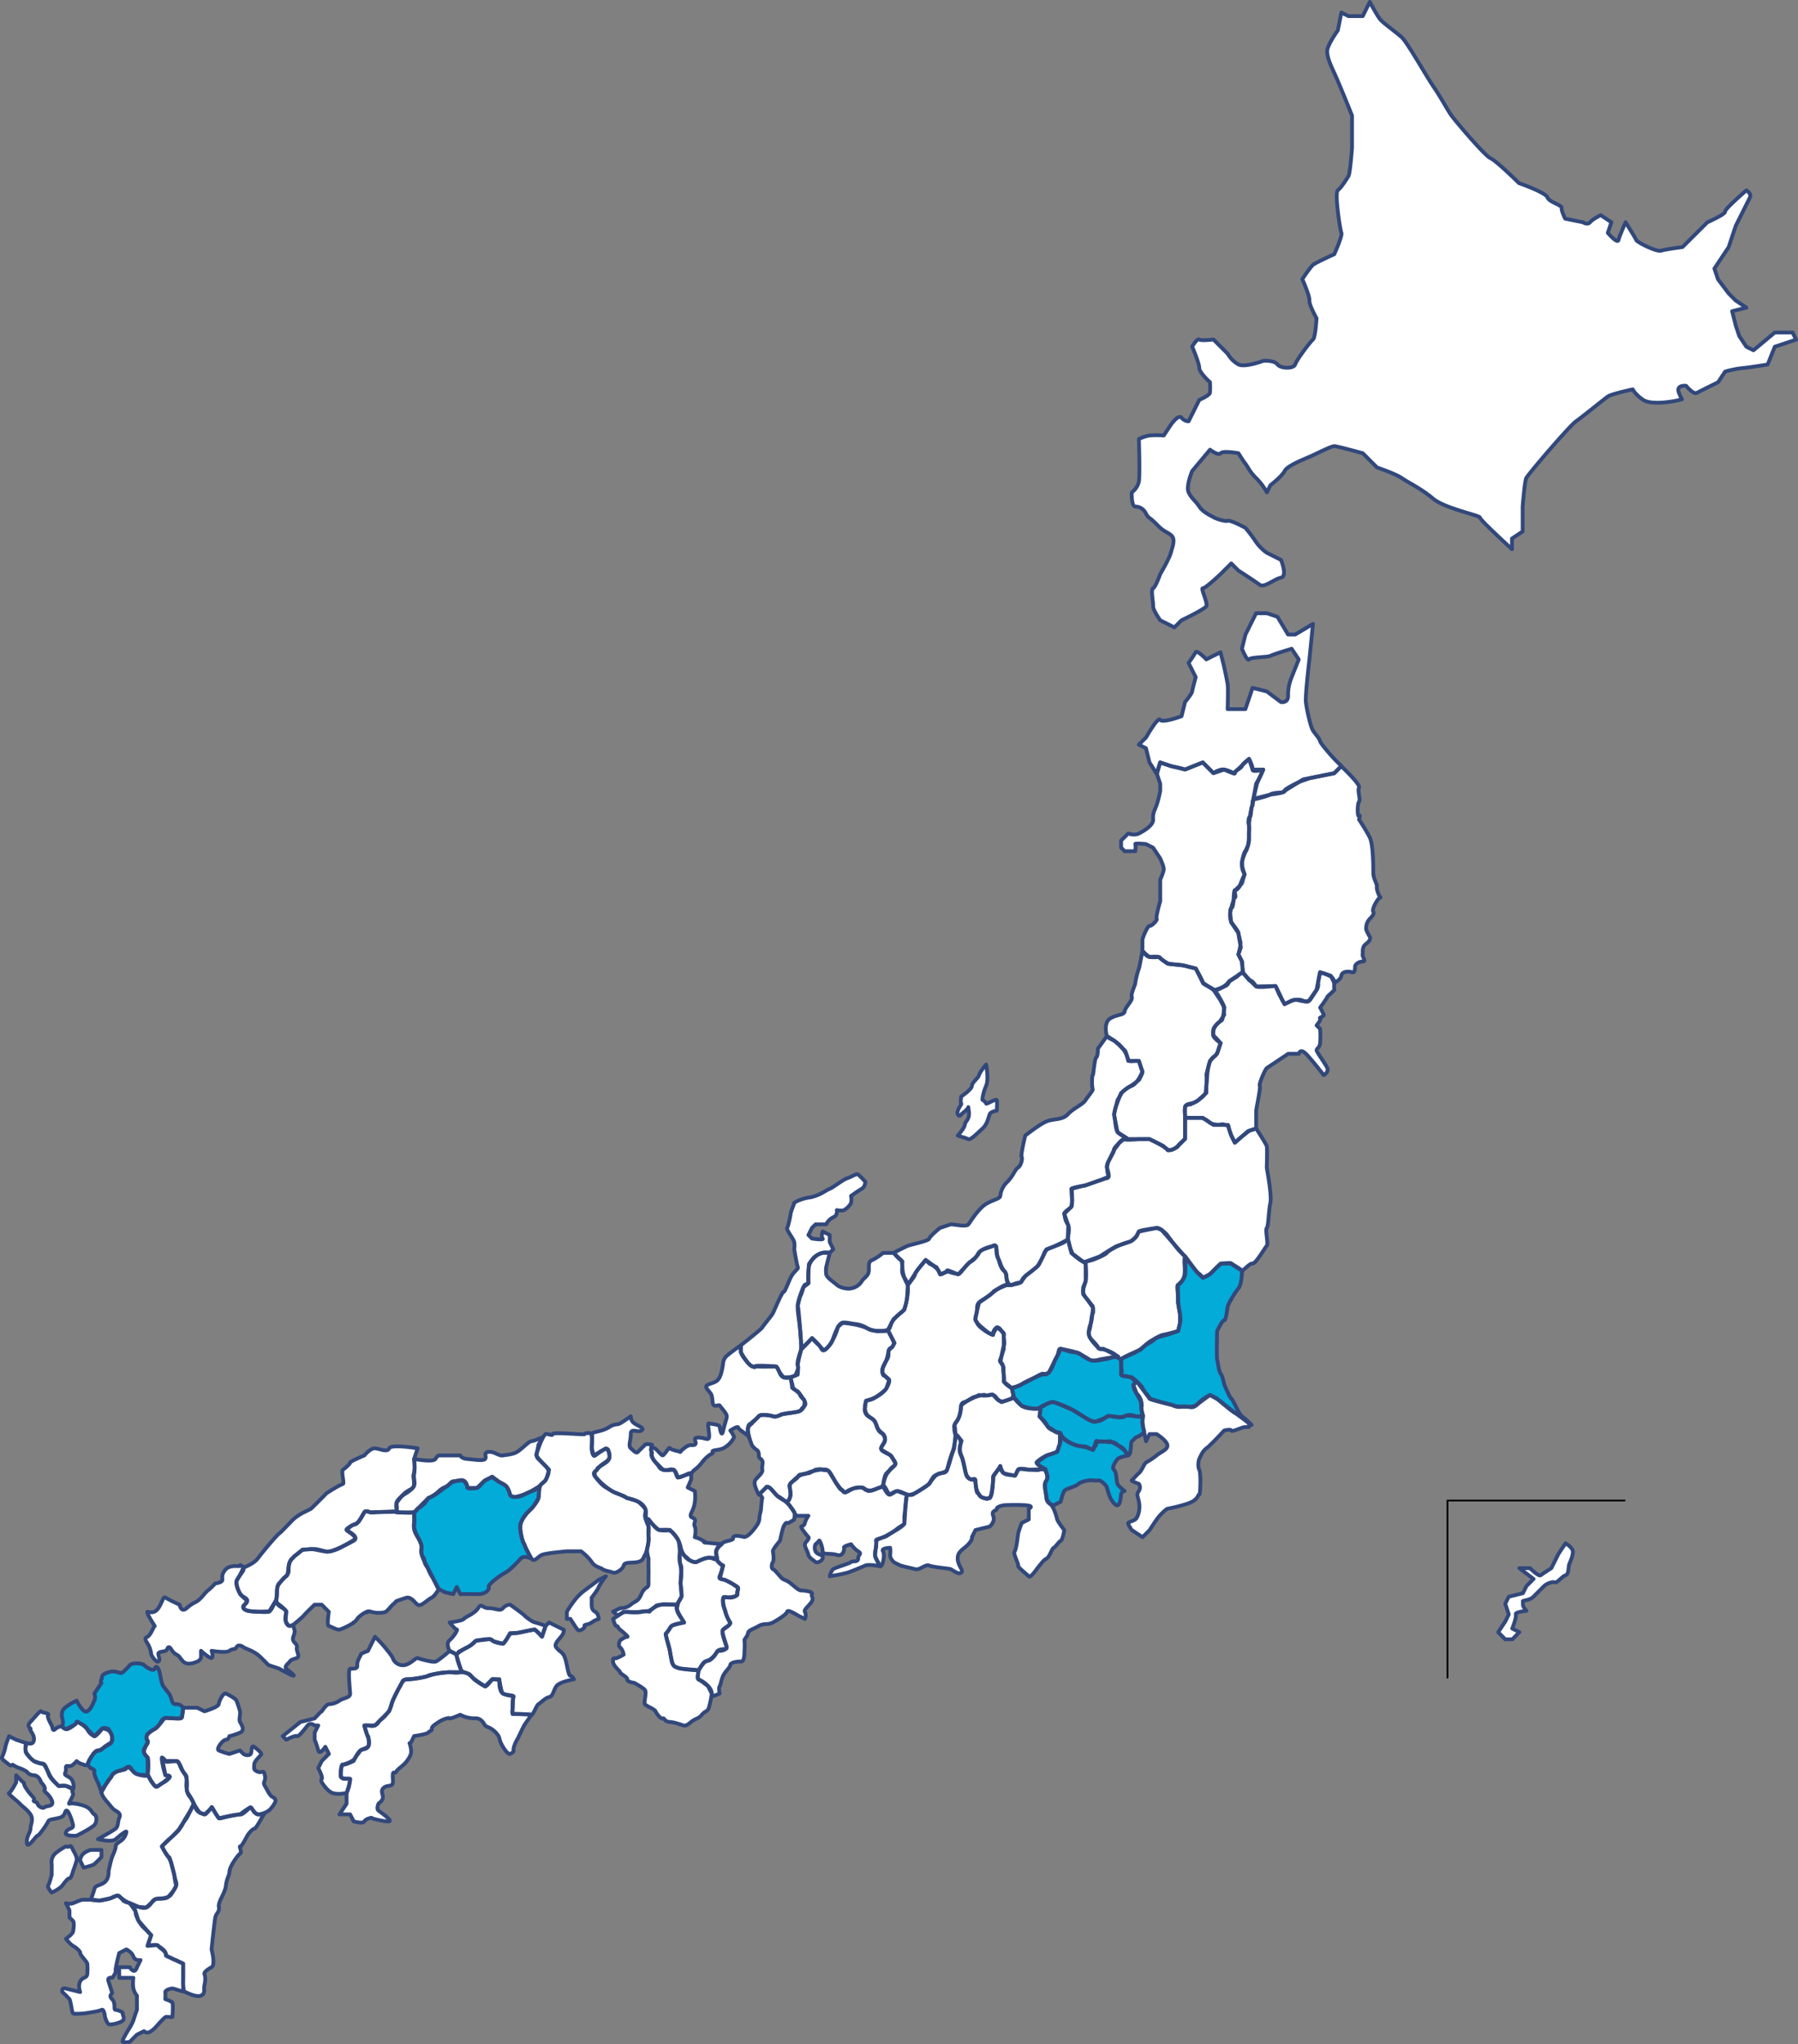 <svg xmlns="http://www.w3.org/2000/svg" viewBox="0 0 943.97 1072.83"><rect x="0" y="0" width="943.97" height="1072.83" fill="#808080" stroke="none"/><defs><style>.cls-1,.cls-3{fill:#fff;}.cls-1{stroke:#fff;stroke-width:0.97px;}.cls-1,.cls-4,.cls-5{stroke-linecap:round;stroke-linejoin:round;}.cls-1,.cls-5{fill-rule:evenodd;}.cls-2{fill:#03abd8;}.cls-4,.cls-5{fill:none;}.cls-4{stroke:#32487b;stroke-width:2px;}.cls-5{stroke:#040000;stroke-width:0.93px;}</style></defs><title>map</title><g id="レイヤー_2" data-name="レイヤー 2"><g id="レイヤー_1-2" data-name="レイヤー 1"><path class="cls-1" d="M609.12,301.29s4.75-8,5.59-11.19,2.67-7.24,0-9.33-3.45-1.47-7.46-5.6-4.23-3-5.59-5.59a6.25,6.25,0,0,0-5.6-3.73c-2.22-.08-1.86-7.46-1.86-7.46a9.71,9.71,0,0,0,3.72-5.6c.62-3.45,0-22.38,0-22.38a19.89,19.89,0,0,1,5.6-1.86,50.76,50.76,0,0,1,7.46,0l3.73-5.6s3.9-5.69,5.6-3.73a5,5,0,0,0,3.73,1.87l5.59-11.2s5.32-2.31,5.6-3.73a35.93,35.93,0,0,0,0-5.59s-5.6-5-5.6-7.46-3.73-11.19-3.73-11.19,2.56-4.48,3.73-3.73,7.46,0,7.46,0l7.47,7.46a14.83,14.83,0,0,0,5.59,5.59c3.54,1.78,13.06-1.86,13.06-1.86s5.65-.49,7.46,1.86,8.63,2.33,9.32,0,8-12,9.33-13.05S691.18,167,691.18,167s-4-7.13-3.73-9.33-3.73-11.19-3.73-11.19,4.25-6.3,5.6-7.46,11.19-5.59,11.19-5.59,4.4-9.8,3.73-11.2-3.66-21.07-1.87-22.38,4.72-6,5.6-7.46,1.86-14.92,1.86-14.92V60.68s-6.52-16.32-9.32-22.38-3.49-8.11-3.73-11.19,5.59-11.19,5.59-11.19l1.87-9.32L708,8.46h7.46L719.16,1s3.9,7.37,5.6,9.33S733.11,17,736,19.65s13.13,20.85,16.78,26.11S760.1,58,762.06,60.68s17.36,21,20.51,22.39S797.5,96.12,797.5,96.12s14,4.87,14.92,7.46,7.59,3.9,7.46,5.6,1.86,5.59,1.86,5.59l9.33,1.87s2.35,1.66,3.73,0,5.59-3.73,5.59-3.73l5.6,3.73-1.87,5.59s5.06,5.92,5.6,3.73,3.73-9.32,3.73-9.32,5,8,5.59,9.32,10.84,6.35,13.06,5.6,11.19-1.87,11.19-1.87l13.06-13s9.58-4.25,9.32-5.6,11.19-11.19,11.19-11.19,2.86,1.74,1.87,3.73-7.46,14.92-7.46,14.92l-3.73,11.19-7.46,11.19,1.86,5.6,5.6,7.46,3.73,3.73,5.59,3.73-7.46,1.87,1.87,7.46,1.86,5.59,3.73,5.6,3.73,1.86,11.19-9.32h9.33l1.86,3.73-11.19,3.73-3.73,9.32s-8.16,1.38-13,1.87a53.05,53.05,0,0,0-9.33,1.86l-3.73,5.6s-9.42,4.66-11.19,5.59-5.59-3.73-5.59-3.73-5.43-.72-3.73,3.73,2.4,3,0,3.73-14.35,2.8-18.65,0-5.6-5.59-5.6-5.59-11,2.31-13.06,3.73-13.3,10.61-16.78,13.06-25.27,27.9-26.12,29.84-1.86,14.92-1.86,14.92v13l-5.59,3.74v5.59s-16.9-15.41-16.85-16.6-18.43-4.72-24.66-10S739,253.09,736,250.93s-13.06-5.6-13.06-5.6l-7.46-7.46s-13.3-3.67-14.92-3.73-9.81,4.2-13.06,5.6-11.71,4.73-13.05,7.46-7.46,7.46-7.46,7.46l-1.87,3.73a33.43,33.43,0,0,0-5.6-7.46c-3.43-3.34-4.23-5.71-5.59-7.46s-3.73-5.6-3.73-5.6-8.11-1.49-9.33,0-5.59-1.86-5.59-1.86L625.9,247.2s-3.35,7.91-1.86,11.19,3.82,4.61,5.59,7.46,6.12,4.81,7.46,5.59,5.95,2.37,7.47,1.87,9.32,3.73,9.32,3.73a84.92,84.92,0,0,1,5.59,7.46,23.61,23.61,0,0,0,5.6,5.6l7.46,3.73s3.58,8.56,0,9.32-8.82,5.52-11.19,3.73-11.19-7.46-11.19-7.46l-3.73-3.73-5.6,5.6s-8.06,7.61-9.32,7.46,2.65,7.64,1.86,9.32-13.05,7.46-13.05,7.46l-3.73,3.73-7.46-3.73s-3.94-5.61-3.73-7.46-1.37-8.6,0-9.32S609.12,301.29,609.12,301.29Z"/><path class="cls-1" d="M601.66,387.08s6.3-11.17,7.46-9.32,11.19-1.87,11.19-1.87l1.86-7.46s3.51-4.18,3.73-5.59,1.87-7.46,1.87-7.46L624,347.91a64.78,64.78,0,0,0,3.73-5.59c.69-1.44,5.59,3.73,5.59,3.73l7.46-3.73,1.87,7.46s1.53,7,1.87,9.33,0,13.05,0,13.05h9.32L657.61,361l7.46,1.87,7.46,5.59s4,.73,3.73-3.73a23.78,23.78,0,0,1,1.87-9.32l3.72-9.33-3.72-5.6s-9.68,2.93-11.19,3.73-10.32.58-11.19,1.87-3.73-5.6-3.73-5.6l1.86-7.46,5.59-11.19h5.6l5.6,1.87,5.59,9.32H680l9.33-5.59-1.87,18.65s-2.24,18.84-1.86,22.38,2.38,12.8,3.73,14.92,3.19,3.79,3.73,5.6,7.46,9.32,7.46,9.32l3.73,3.73-3.73,3.73-9.33,1.87-7,1.4-11.08,6.86s-5,.12-6.17,1.06-9,2.72-9,2.72l2-8.47,3.27-7.3s-5.8,1.57-5.6,0c.23-1.87-1.86-5.6-1.86-5.6l-8.09,7.56a13.69,13.69,0,0,0-5-2c-2.48-.32-5.6,1.86-5.6,1.86l-5.59-5.59-9.33,3.73a34,34,0,0,0-5.32-1.33c-1.6-.12-7.73-2.4-7.73-2.4l-1.69,6.14-3.91-6.14-1.86-7.46-3.74-1.87Z"/><path class="cls-1" d="M698.64,512.05l-5.59-1.87-1.87,9.33s-4.14,6.07-4.45,6.14c-1,.22-5.24-.68-6.17-1S674.4,527,674.4,527c.17-.14-1-1.66-1.35-2.44-1.55-3.73-3.4-7.08-3.4-7.08a14.31,14.31,0,0,0-2.71.19c-1.65.21-6.53.62-7.47,0a40.94,40.94,0,0,1-3.72-3.73l-1.87-1.86-1.33-1.34-.53-6.12-1.87-3.73s1.61-5.63,1-6.88l-1-4.32-3.73-5.59a12.09,12.09,0,0,1-.55-5.36c.29-1.75,1.81-6.4,1.81-6.4s0-4.71.6-5a42.27,42.27,0,0,0,3.74-3.73l1.43-4.91a8.37,8.37,0,0,1-1.43-4.41c-.08-3.5,1.18-5.11,1.86-7.46.52-1.8,1.51-2.81,1.51-4a34,34,0,0,0,.27-4.73c-.06-2,.37-3.66-.15-5.76-.2-.84,0-3.6.65-3.6s.8-4.39.8-4.39a11.5,11.5,0,0,0,.65-3.59c0-1.11,1.86-1.86,1.86-1.86l7.47-1.87s8.07-.93,7.46-1.86,7.92-4.91,7.92-4.91l5.32-1.84,7.82-1.57,5-1,3.73-3.73s10.26,9.65,9.32,11.19.94,6.53,0,7.46-.93,8.4,0,7.46,0,1.87,0,1.87,3.73,5.59,5.6,9.33S721,454.54,721,458s2.18,5.91,1.86,7.46,1.87,6.21,1.87,5.59-.62,0-1.87,1.87-2.48,4.66-1.86,5.59-.32,2.19-1.87,3.73a7.2,7.2,0,0,0-1.87,5.6,20.4,20.4,0,0,0,1.87,3.73c.32.62.62,1.86-1.87,3.73s-1.54,4.34-1.86,5.6,2.18,3.73,0,3.73a4.68,4.68,0,0,0-3.73,1.86c-.62.62.32,4.35-1.87,3.73s-5.28-.32-5.59,1.87-3.73,3.73-3.73,3.73Z"/><path class="cls-1" d="M592.33,437.44s3.11,1.25,5.59,0,7.78-4.34,7.47-7.46.93-5,1.86-7.46a61.64,61.64,0,0,0,1.87-7.46v-3.73l-1.87-5.6,1.87-5.59,5.59,1.86,7.46,1.87,6.72-2.69,2.61-1,5.59,5.59,5.6-1.86s6.21,2.8,5.59,1.86,3.42-2.48,3.74-3.73,3.73-3.73,3.73-3.73l1.86,5.6h5.6s-1,2.33-1.48,3.31c-.68,1.32-2.26,4.15-2.26,4.15L658,419.64l-.34,2.88c-.93.93-1.86,9.32-1.86,9.32v9.33s-1.25,5.91-1.87,5.6-1.55,3.73-1.86,5.59,1.34,6.58,1.34,6.58a54.33,54.33,0,0,0-2.43,5.78c0,.61-2,2.88-2.65,2.56s.94,3.73,0,3.73-.61,5.28-1.86,5.6,0,7.46,0,7.46,3.73,4.66,3.73,5.59,1.24,7.62,1.24,7.62l-1.24,3.58,1.87,3.73.48,5.57-7.17,4.74a3.94,3.94,0,0,1-1.74,2.44c-2,1-6.81,2.78-6.5,2.17s-5.59-2.8-5.59-3.73-3.73-7.46-3.73-7.46l-7.46-1.87-6-.49c-.93,0-4.59-2.17-5.22-3.24s-5.6-.47-5.6-.47l-1.86-1.39L599.79,499v-5.6c0-1.24,2.8-7.77,3.73-7.46s4.35-3.11,3.73-3.73,1.87-9.32,1.87-9.32V461.69s1.86-4.05,1.86-5.6-1.86-5.59-1.86-5.59l-3.73-5.6L601.66,443s-5.91-.62-5.6,0,0,3.73,0,3.73h-5.59l-1.87-1.87v-3.73Z"/><path class="cls-1" d="M640.41,536.19s-4.56,3.06-3.32,7.56c.35,1.24,3.73,3.73,3.73,3.73l-1.57,4.71s-.88,1.78-1.5,2.09-2.24,1.38-3.11,4.73c-1,3.8-1,9.31-1.28,10.85s.17,3.58-1.39,5.13a18.71,18.71,0,0,1-5.07,3.7c-1.4.7-4.26.29-4.73,2.37-.55,2.49.32,5.59,0,5.59H631a16.77,16.77,0,0,1,3.1,1.7,6.54,6.54,0,0,0,3.82,1.8c3.42.54,3-.63,5.44.23,1.88.65,1.25-.86,1.83,1.75A23.48,23.48,0,0,0,647,597l1.33,2.68,6.84-6,4.35-1.45v-9.33c0-.93,2.49-12.44,1.87-13.06s2.8-8.71,3.73-9.32l5.6-3.73,5.59-3.73h5.59s.62-3.12,3.74,0,9.32,11.19,9.32,11.19,2.8-1.55,1.87-3.73-5.6-8.39-5.6-9.33,1.55-1.25,1.87-3.73a56.19,56.19,0,0,0,0-7.46l-1.87-1.86s2.8-3.42,1.87-3.73,2.18-.94,1.86-1.87a40.83,40.83,0,0,0-1.86-3.73s4.05-5.59,3.73-5.59,3.73-3.42,3.73-3.73a14.06,14.06,0,0,1,0-3.73c.32-1.25-1.6-3.21-1.6-3.21l-3.83-1.71-2.13-.19-1,5.14a4.81,4.81,0,0,1-.74,3.7c-1.25,1.86-3.22,5.12-3.73,5.59a4.58,4.58,0,0,1-3.73,0c-1.94-1-5.59,0-5.59,0L674.4,527l-3-5.5-1.7-4-10.18.19s-2.12-3.31-3.06-3-3.11-4.49-4.36-4.18a6.69,6.69,0,0,0-2.61,2s-4.52,2.71-4.88,3.3c-1,1.56-6,4.43-7,3.81s1.39,1.78,1.39,1.78,4,6.53,3.73,7.46a14,14,0,0,0,0,3.73Z"/><path class="cls-1" d="M581.14,543.75c-.32-.93-1.86-7.14,1.86-9.32s7.15-1.55,7.47-3.73,4.34-5.6,3.73-7.46,1.86-6.22,1.86-7.46a43.21,43.21,0,0,1,1.86-7.46c.32-.62,1.87-9.33,1.87-9.33s1.63,2.8,3.73,3.26a20.08,20.08,0,0,0,4.72,0l4.7,3.51,8.76,1,6.07,1.52,3.73,7.46,5.59,3.73,3.73,5.59,1.87,3.73s-.48,6.51-1.41,6.82-3.87,3.12-4.19,4.37a12.92,12.92,0,0,0,0,3.73c0-.61,3.73,3.73,3.73,3.73l-1.86,5.6-3.73,3.73s-2.18,8.08-1.87,7.46,0,5.59,0,5.59v3.74l-4.72,4.22-3.73,1.87c.38-.18-2.74.12-2.74,1.37v16.78s-3.73,3.12-3.73,3.73-5.28,3.12-5.59,1.87-9.33-5.6-9.33-5.6H592.33s-5.28-2.8-5.59-3.73-1.87-9.33-1.87-9.33l1.87-7.46,2.52-4.18a31.07,31.07,0,0,1,3.39-2.66c1.55-.62,5.39-3.73,5.39-3.73s2.07-3.73,1.75-4.34-1.87-5.6-1.87-5.6h-5.59s-1.08-5-1.86-5.6a29.12,29.12,0,0,1-3.08-2.92L584.77,546S581.46,544.69,581.14,543.75Z"/><path class="cls-1" d="M562.49,624s4.64-1.36,6.55-1.71c1.29-.23,9.2-3.16,8.59-2.85s4.44-1.95,4.44-1.95-1.86-4.6.12-8.37c.61-1.16,2.68-5.63,2.68-5.63s1.86-2.32,2.34-3.18c.78-1.4,3.26-3.26,3.26-2.42,0,.62,7.47,0,7.47,0h5.58s7.05,3.27,7.46,3.73c2,2.21,3.38,2.21,4.9,1.58,2-.82,5.16-4.33,5.16-4.33l1.13-1.31V586.65h9.33l5.59,3.73h7.47l1.86,5.6,1.86,3.73,3.16-2.77,4.42-3.49,3.61-1.2s5.28,8.07,5.6,9.32,0,10.58,0,11.19,2.8,14.61,1.87,18.65-.94,12.13-1.87,13.06.93,8.39,0,9.33-5.91,9.64-7.46,9.32-5.28,4.35-5.59,3.73-5.6-3.73-5.6-3.73h-5.6l-5.59,5.6-3.73,1.86a36.2,36.2,0,0,1-3.73-3.73c-1.55-1.86-5.6-7.46-5.6-7.46a40.31,40.31,0,0,1-3.73-3.73c-1.25-1.55-5.91-7.78-5.59-7.46v0s-3.52-4.05-5.61-3.75-9,1.25-9.33,1.87-1.54,4.66-5.59,5.59-10.26,4.35-11.19,5.6-7.46,3.73-7.46,3.73-4.26,1.23-4.94,1c-2-.84-6.25-4.68-6.25-4.68l-1.86-7.47.23-7-2.1-6.06,3.73-3.73.36-3.11Z"/><path class="cls-1" d="M573.68,704.15s-2.8-3.41-1.87-5.59,1.25-9,1.87-9.33,0-3.73,0-3.73l-5-6.23v-3.65l1.29-3.17v-5.6l0-4.7,7.44-2.76s8.08-5.28,9.33-5.59,6.4-2.06,7-2.37a29.24,29.24,0,0,0,2.9-2.62l1.26-2.47,9.33-1.87,2.57,1,12.35,14s-.5,1-.23,4.45c.35,4.53-.05,6.74-1.63,8.61-.45.53-1.87,1.86-1.87,1.86v9.33s1.43,7.14,1.34,9a52.5,52.5,0,0,1-1.34,5.88s-5.92,1.64-7.46,1.86c-1.9.28-5.26,2.4-7.46,3.73-.94.58-4.73,4.14-5.91,4.67-.57.25,0,0-1.55.93s-7.4,2.86-7.46,3.73c0,.6-1.62-1.57-3.18-2.66a16.38,16.38,0,0,0-8-2.94C576.8,707.88,573.68,704.15,573.68,704.15Z"/><path class="cls-1" d="M544.67,664.57a35.3,35.3,0,0,0,3.11-5.73c.94-2.49.81-2.79,4.64-4.27,2.48-1,8.32-4.07,8.32-4.07l1.17,4.71,1.24,2.79,6.8,5.12s.62,6.85,0,9.33-1.61,4.38-1.29,5.93a10.66,10.66,0,0,0,2.21,3.64l2.92,4.2s-.35,6.4-1.1,8.28c-.52,1.29-2.07,5.69-.19,7.85,1.47,1.7,3.69,3.78,4,4.86s2.81.67,2.81.67l7.7,4s-8.32,1.25-9.57,1.57-3.73,1.25-5.6,0-5.88-3.59-7.45-3.73c-2.79-.26-2.73-.43-7.46-1.87a42,42,0,0,1-2.67,5.35c-.93,1.25-2.25,7.46-4.79,7.71a16.42,16.42,0,0,0-5.6,1.87c-.93.31-6.53,2.79-7.46,3.72s-5.6,1.87-5.6,1.87-4-2.48-3.73-3.73-.57-6-.25-6.59-1.53-3-1.53-3.35,1.17-6.85,1.78-8.71-.61-4.67,0-5.6-3.73-3.73-3.73-3.73l-2.27,3.8a9.69,9.69,0,0,1-3.33-1.93c-1.86-1.55-4.66-3.66-5.59-5.6-.31-.62,1.86-9.32,1.86-9.32s7.15-4.67,7.46-5.6,8.08-4,7.47-3.73,2.48.43,3.09-.19,3.93-1.13,3.93-1.13l2.44-3.31,3.13-2.47Z"/><path class="cls-2" d="M639,698.56s-.32,14,0,14.92.93,6.53,1.86,7.46,1.87,5.59,1.87,5.59,3.11,7.47,3.73,7.47,4.05,8.39,5.6,9.32a44.81,44.81,0,0,1,5.06,4.5l-8.8-6.36-8.72-6.87-4.33-2.46s-4.49,2.13-6.81,5.06c-1.35,1.7-10.29,1.15-11.84.54s-13.38-3.12-13.06-3.73-2.51-3-3.73-5.6c-.81-1.71-5.59-5.59-5.59-5.59s-6.21-.62-5.6-1.87,0-3.73,0-3.73v-3.73c0-.93,10.19-5.19,10.19-5.19s3.72-3.28,3-2.73c-.94.7,3.85-1.85,4.46-2.79s6.72-2.3,6.72-2.3l5.5-1.91,1-3.93v-5.18a39.39,39.39,0,0,1-1-7.68c0-3.41-.93-7.14,0-7.46s3.3-2.9,3.73-5.59c.23-1.38,0-9.33,0-9.33s5.87,8.06,6.62,8.61a11.52,11.52,0,0,1,2.71,2.58,12.87,12.87,0,0,0,5-3.16c2.37-2.55,4.29-4.3,5.23-4.3s4.34-.61,4.66,0,5.6,3.73,5.6,3.73,0,7.15-1.87,9.32-5.28,8.08-5.59,9.33-.94,7.78-1.87,7.46S639,698.56,639,698.56Z"/><path class="cls-1" d="M573.68,564.27c.32.62.93-8.71,1.86-9.33s.86-4.58.86-4.58l4.74-6.61a58.33,58.33,0,0,1,5.6,3.73,16.29,16.29,0,0,1,5.24,7.6c.6,2.08,1.55,1.93,3.34,1.73a18.91,18.91,0,0,1,2.6,0l1.87,5.6s-2.48,6.2-5.59,7.45-5.6,4-5.6,3.74-2.39,6.18-2.68,7c-1.55,4.3-.62,6.49-.62,6.49s.5,6.13,1.44,7,5.65,3.57,4.72,3.25-6.91,4.83-6.59,6.08-4.35,7.14-3.73,9.32,1.86,5.28,0,5.6S570,622.09,570,622.09s-7.77,1.25-7.46,1.86.62,8.4,0,9.33S558.6,636,558.76,637c.48,2.81.62,3.73,1.87,5.6s0,6.84,0,7.45-1.25,1.25-1.87,1.87-9.32,3.73-9.32,3.73l-3.73,7.46s0,.93-3.73,3.73-5.28,4-5.6,5.6-8.08,2.18-7.46,1.86-.8-2.61-.59-5.1a4.72,4.72,0,0,0-.61-1.61,12.94,12.94,0,0,1-2.53-4.48c-.94-2.8-1.87-3.11-1.87-5.59s-.32-4.67-1.87-3.73-6.84,1.86-7.46,3.73-4.18,4.24-5.6,5.59c-2.73,2.61-4.43,6-5.59,5.6s-5.6-2.48-5.6-1.87-3.73,2.58-3.73,1.87S491.6,665,491.6,665l-3.73-1.87L486,661.26l-4.28,5.22-5.05,7.83a14.48,14.48,0,0,1-1.86-3.73,19.86,19.86,0,0,1-1-8.49l-2.76-2.7-1.87-1.86s5.92-3.12,7.46-3.73,10.88-2.49,11.2-3.74,5.6-5.59,5.6-5.59l5.59-1.86c.94-.32,8.08,1.54,9.33,0s3.74-5.92,7.47-9.33,9-3.73,9.33-5.6a11.75,11.75,0,0,1,3.73-7.46c3.11-3.11,4-6.52,5.6-7.46s2.48-5,1.86-5.59S538.25,596,538.25,596s7.46-5.92,11.19-7.46,8.39-.62,11.19-3.74,7.77-5,9.32-7.46c1.14-1.82,3.9-4.94,3.73-5.59C573.06,569.25,573.37,563.65,573.68,564.27Z"/><path class="cls-1" d="M504.66,575.46s5.6-3.73,5.6-5.6,3.41-4,3.73-5.59,3.73-5.59,3.73-5.59,1.55,7.77,0,11.18-2.18,7.46-1.86,7.46,1.86,1.26,1.86,1.87,5.28-2.8,5.6-1.87,0,5.6,0,5.6-3.12.32-3.73,1.86-1.25,5.28-3.73,7.47-6.22,6.21-7.47,5.59S502.8,596,502.8,596s3.41-3.73,3.73-5.6.93-1.55,1.86-3.73-.31-6.21,0-5.59-3.73,3.72-3.73,3.72-.93,1.87-1.86,0,2.48-5.59,1.86-5.59S504.66,575.46,504.66,575.46Z"/><path class="cls-2" d="M531.69,728.4c.93,0,6.56-2.8,8.42-3.73s6.85-4,7.46-3.73,2.19,1.25,3.74-1.86l3.72-7.47c.94-1.86.62-4,1.87-3.73s9.27,1.75,10.2,2.68,4.7,3.33,6,3.45c3.38.3,5.46-.43,8.4-.92.68-.11,3.75-1.33,4.36-1l2.73,1.4v7.46s-.4,1.36,2.38,1.36c3.73,0,5.5,3.1,4.77,3.76s-.94,2,.31,4.21S600,737,599.35,738s1.06,4.75.44,5.36-7.4-.88-8.83-.28c-4.38,1.84-7.8-1.38-10.91,1.1a7.57,7.57,0,0,1-8.24,1.05c-2.18-.94-6.84-4.67-9.32-5.6s-8.63-3.72-9.32-3.73c-3.62-.05-6.21,3.12-5.6,1.87l-2.51,1.54c1.13-.09-5.88.56-8.68-1.54a24.86,24.86,0,0,1-3.73-3.73S530.76,728.4,531.69,728.4Z"/><path class="cls-3" d="M642.69,750.78s-7.15,7.78-9.33,9.33-3.41,5-3.73,5.59-.93,4,0,5.6.62,13.37,0,13.05-.31,1.87-3.73,3.74-12.74,3.72-13,3.72-3.42,2.49-5.6,5.6-3.73,5.6-3.73,5.6l-3.73,3.73L594.2,803s-2.3-3.3-1.87-3.73c.78-.78,2.48-.94,3.73-1.87s2.8-5,1.86-9.32-1.24-3.42,0-5.6a3.31,3.31,0,0,0,0-3.73s-4.34-1.55-3.72-1.87,2.18-2.48,3.72-3.73,2.8-5,3.74-5.59a43,43,0,0,0,5.59-3.73c2.18-1.87,6.21-3.12,5.6-5.6s-5.6-5.59-5.6-5.59h-3.73l-1.86,3.73-1.87-9.33c-.32-1.55.8-4.57.18-4.25s-1-8-1-8l.34,1.46a8.27,8.27,0,0,0-2.6-5L595,726.76l1.85-1.67,6.69,8.91s8.65,2.76,10.91,3.12c1.1.17,2.89,1.76,6,1.14s5.15,1.33,7.34-.53,7.46-5.6,7.46-5.6L639,734c-.62-.32,9,7.77,9.32,7.46s7.47,5.59,7.47,5.59v1.87h-1.87c-1.86,0-7.14,2.79-7.46,1.86S642.69,750.78,642.69,750.78Z"/><path class="cls-2" d="M546.33,738.49s4.83-3,6.84-2.63a52.75,52.75,0,0,1,9.32,3.73c1.23.79,5.58,3.36,6.22,3.76a52.19,52.19,0,0,0,4.74,2.6c1.41.72,2.93-.39,4-.76s3-1,3.73-1.87,7,1.59,9.33,0,5.59,0,5.59,0h3.73s-.16,5.43.72,7.33-4.45,3.86-4.45,3.86a10.32,10.32,0,0,1-1.86,1.87c-.71.41-.28,7.8-1.87,7.07s-1.29-2.84-4.27-4.29a56.49,56.49,0,0,1-5.06-2.78s-7.6.61-7.46,0,.18,2-.69,2.78-.08,2.19-3,1-2.72-.42-7.45-1.87-7.11-3.91-7.46-5.59-1.29.33-3.73-1.87-2.69-.94-3.62-3c-.79-1.71-3.84-4.5-3.84-4.5Z"/><path class="cls-2" d="M555,762l1.87-5.59-.42-4.43s1.12,3.81,8.58,6.61a50,50,0,0,0,5,.6l3.83,1.79,1.65-4.57s5.6,0,6.31.41,2.59-.86,4.89,1.45l3.75,3,1.84,2.61s-4.81.86-5.59,1.86-3.31,4.37-1.87,5.6,1.27,6.17,1.87,7.46,3.73,3.73,3.73,3.73a2,2,0,0,0-1.87,1.86c-.24,1.85-.41,5.23-1.86,5.6s-3.74-3.73-3.74-3.73a55,55,0,0,1-1.86-5.59c-.32-1.61-3.73-3.74-3.73-3.74a16.86,16.86,0,0,1-3.73,0c-.73-.26-5.65.23-7.46,1.87s-6.6,2.4-7.46,3.73-1.86,5.6-1.86,5.6L553.17,790s-3.65-.64-3.73-3.73-1.72-6.66-.26-9a3.81,3.81,0,0,0,.26-4.08s-1-2.75-2.3-3.08-2.85-2.52-2.85-2.52l5.15-3.72Z"/><path class="cls-1" d="M476.67,674.31s3.91-4.74,3.74-5.59,5.59-7.46,5.59-7.46,6.49,4.32,6.91,6.07c.7,2.9,3.44-.87,6,.37a21.88,21.88,0,0,0,4.27,1l5.85-6.19a9.27,9.27,0,0,0,4.11-3.93c1.49-3.43,7.48-4.42,7.48-4.42s2.58-1.49,2.44.72c-.18,2.63,1.31,6.37,1.31,6.37s.86,4.26,2.63,5.6,1.27,4.36,1.87,5.6,1.45,2.31,0,1.86-5.85,2.59-8,4.35c-3.52,2.89-5.46,3.55-6.94,5s-.55,3-1.44,6.23-.27,2.42.55,4.53,5.29,4.73,5.29,4.73,3.55,2.06,3.06,1.29.7-3.12,1.87-3.73c1.56-.8,3.73,3.73,3.73,3.73v7.46s-1.06,3.68-1.86,5.6,1.33.6,1.61,4.6c.32,4.72.31,7.08.31,7.08l4.06,3.24.54,2.35s1.26,2.65-1.43,3.54c-3.23,1.08-4.61,2.22-7-.29s-1.68-2.43-3.73-1.87-2-.37-3.73,0-3.76,1-3.76,1,0-.71-4.24,2.11c-3.87,2.59-3.2,2.54-3.2,2.54s0,4.65-1.86,7.46c-2.34,3.42-1.39,1.64-1.2,5.57a30.47,30.47,0,0,1-1.13,10.39,65.76,65.76,0,0,0-2.66,8.44c-.69,3-.75,2.36-6,4.34-2.75,1-2.33,3.59-5.2,5.82-2.52,2-5.42,3.2-7,4.42-1.82,1.38-7.76-1.65-8.52-1.68s-2.26,1.38-3.73,1.86-3.66-4.55-3.66-4.55.58-5.42,1.79-6.64c5.58-5.57,5.56-3.45,2.86-8.61-.93-1.78-6.9-2.8-5.5-5.1s2.87-4.24.77-6.8c-.89-1.09-2-.64-3.16-4s-1.35-3.36-4.3-5.28a4.46,4.46,0,0,1-1.93-5,6.7,6.7,0,0,1,.44-2.58c.64-1.48,1.57-.55,4.32-2a46.67,46.67,0,0,0,6-4.52s2.33-3.48,1.94-5c-.23-.88-2.46-2.35-2.46-2.35s-1,.43-1.16-2.45c-.13-1.76,1.14-2.77,2.22-6s.95-4.91,1.87-5.6,2.46-2.31,1.86-3.73-1.86-3.73-1.86-3.73l-1.2-2.41,3.06-5.82,5.6-4.82a38.23,38.23,0,0,0,1.33-5.4C476.28,680.6,476.67,674.31,476.67,674.31Z"/><path class="cls-1" d="M511.92,776.39s.22,5.43,2.07,8,4.57,1.89,5.6,1.87,2-10.05,1.86-11.19,4.2-4.93,3.74-5.6,1.12,3.34,1.86,3.73a54.91,54.91,0,0,0,5.9,1.3s1.08-2,1.57-3.16,5.59,0,5.59,0l8.7-.34s-5.51-2.71-4.48-3.71a18.29,18.29,0,0,1,5.65-3.59c7.23-2.07,4.74-2.46,6.23-5.16.35-.64.27-6.55.27-6.55s-4.84-1.05-6.37-3.19a46.8,46.8,0,0,0-4.4-5.44s1.1-5.13.24-4.59c-2.54,1.56-9.57-1-9.57-1l-3.88-4.2-6.69,2.29L523.32,734a3.13,3.13,0,0,0-3.73-1.87,12.93,12.93,0,0,1-5.6,0l-7.46,3.73a1.89,1.89,0,0,0-1.87,1.87c-.54,4.29-.93,5.59-1.86,7.46-.35.69-2.05,2.7-1.87,3.73s0,3,.75,3.68,3.16,3.56,3.16,3.56-1.76,4.12-.18,7.68,2.25,9.81,2.85,10.74A3.65,3.65,0,0,0,511.92,776.39Z"/><path class="cls-1" d="M424.43,668.72l.23-5.13s.26-1.17,3.51-4.2a8.49,8.49,0,0,1,7.46-1.86L433.76,665a14.24,14.24,0,0,0,0,3.73c.28,1.88,4.07,4.18,5.6,5.59s5.19,2.32,7.46,1.86a8.22,8.22,0,0,0,5.6-3.72c1.47-2.2,3.6-2.84,3.73-5.6s-.5-4.66,1.87-5.59a26.15,26.15,0,0,0,5.59-3.73h5.6s2.38,3,3.73,3.73c.87.47.75,4.12.75,4.12a7.5,7.5,0,0,0,1.12,5.2,8.26,8.26,0,0,1,1.86,5.59c0,6.07-1.87,11.32-2.6,11.84s-5.44,4.32-6.22,6.76-1,4.05-4.24,3.79-6.16.12-8.09-1.36a14.22,14.22,0,0,0-6.83-2.37c-2.31-.3-6.41-1.37-6.89-.29s-1.75,1.15-1.94,2.06a28.1,28.1,0,0,1-5.09,10.3c-1.73,2-2.29,2.14-4.74-.88a25.53,25.53,0,0,0-3.73-3.73s-5.6,6.28-5.6,5.59-.4-7.26-.46-8c-.56-6.84-1.74-12.41-1.4-14.33s1.24-5.22,1.24-5.22c.69-.76,1.74-4.81,1.74-4.81l2.57-2Z"/><path class="cls-1" d="M467.48,763.68c2.14,3.19,3.71,4.37,1.73,5.75s-2.08,2.29-3,3.34c-1.32,1.47-2.12,4.26-2.4,6.14s-.51,1.14-3.06,2.21c-4,1.68-2.82,1.18-5.63.94-1.76-.16-1-1.55-4.54-1.43s-6.42,3.51-7.59,2.45a28.78,28.78,0,0,1-3.6-4.32c-1.88-2.46-3.49-7-5.6-7.46s-8.34.85-10,1.84c-1.87,1.11-4.05-.13-4.9,1.89-.76,1.79-5,2.81-4.33,5.37,1.53,5.9-1.27,7.69-1.27,7.69a16.84,16.84,0,0,1-3.73-1.87,15,15,0,0,1-3.73-3.73s-2.9-3.34-3.73-1.86a19.9,19.9,0,0,1-3.74,3.72s-3.19-5.48-1.86-7.46,4.08-3.75,3.73-5.59.5-3.42,0-4.61-2-1.29-1.83-2.85a3.79,3.79,0,0,0-.73-2.62s-2.42-1.53-3-3-1.86-5.59-1.86-5.59-.93-2.81.72-4.45c.72-.71,1.14-1.15,3-3,2.23-2.23,2-3,5.95-2.5s4,1.18,6.47.27a19.14,19.14,0,0,1,6.23-1.5c3.55-.4,4.91-.6,5.6-1.87s2.71-1.73,1.87-3.73a34.61,34.61,0,0,0-3.73-5.59s-3.74-1.87-2.93-2.21-1.46-5-.81-5.25l2.23-.78s2-3.7,1.51-4.82,1.86-9.33,1.86-9.33l5.6-5.59A24.27,24.27,0,0,0,430,706c1.31,1.07,1.4,4.27,3.73,1.86s2.59-2.43,3.73-5.59c1.5-4.15,2.71-6.49,3.74-7.46s5.59,0,5.59,0a36,36,0,0,1,7.46,1.86,26.15,26.15,0,0,0,5.6,1.87c1.89.43,6.27-.55,6.27-.55l3.53,6.84-1.35,2.31a2.3,2.3,0,0,0-1.84,2.51c.06,2.24,0,2.72-1.42,4.91s-2.35,5-1.46,6.36a24.44,24.44,0,0,0,3.27,3.32l-1.4,4.14s-.67,1.64-3.73,3.73a23,23,0,0,1-7.07,3l-.4,2.65c-.39,2.65.36,4.43,1.87,5.59s2.88,1.51,3.73,3.73.84,3.05,3.13,4.94a3.92,3.92,0,0,1,.93,5.63s-2.5,2.75-.32,3.7Z"/><path class="cls-1" d="M389,706s10.52-8.19,11.19-9.33,5-6.26,5.6-7.46S410.59,678,411.37,678s1.91-3.71,3.73-7.46,4.26-4.36,3.74-5.59-1.87-9.33-1.87-9.33a10.85,10.85,0,0,0,0-3.73c-.37-1.87-4.35-6.56-3.73-7.46s1.73-6.15,1.86-7.46,2.24-6.12,1.87-5.6c-.07.12-.13.15-.15.13s.62-.89,3.88-2c4.11-1.38,4-.65,7.47-1.87s5.28-2.81,7.46-3.73,6.88-4.81,9.33-5.59,4.64-2.59,5.59-1.87,3.73,3.73,3.73,3.73.08,2.6-1.86,3.73-5.6,3.73-5.6,3.73a9.79,9.79,0,0,1,0,3.73,9.55,9.55,0,0,1-3.73,3.73c-1.17.56-3.73,0-3.73,0s.56,2.8-1.87,3.74a8.05,8.05,0,0,0-3.73,3.73h-5.59l-1.87,1.86-1.87,3.73,1.87,1.86s6.53,1,5.6,0,0-3.72,0-3.72l3.73,1.86v3.73l1.86,3.73-1.86,1.87H431.9s-3.77.89-5.6,3.73-1.55,3.56-1.87,5.59a47,47,0,0,0,0,6.65l-1.82.81c-.81.36-4.24,9.68-3.73,11.19S420.7,706,420.7,706a12.37,12.37,0,0,1-.32,3c-.34.86-2.11,6.25-1.6,7.33s0,5.15,0,5.15l-3.68,1.29s-4.12,1.62-5.59-1.87-1.87-3.73-1.87-3.73-11.49-.93-11.19,0-2.26-.12-3.73-1.87a48.68,48.68,0,0,1-3.73-5.59Z"/><path class="cls-1" d="M474.81,795.55c0,2.65.74-11,1.56-11a10,10,0,0,0,5.9-2l5.6-3.73s3.08-5.3,5.6-5.6,3.23-.35,3.73-1.86a51.54,51.54,0,0,0,1.86-5.6,51.82,51.82,0,0,1,1.87-5.59s.69-7.7,1.4-7,2.56,2.85,2,4.5c-1.45,4.59.44,5.77,1,8.14s1.37,6.1,1.6,6.91c.54,1.89,1.6,3.21,2.35,3.49,1.38.51,2.52-.74,2.81.71s.15,6.29,1.31,6.77.39,1.68,2.69,2.34c1.87.53,2.21,1.23,3.86-.49,1.4-1.46,1.46-10.48,1.46-10.48l3.74-5.6s.09,2.65,1.86,3.73,2.39.65,5,1.13c1.52.28,1.69-2.17,2.52-3s4.9.13,5.59,0,4.68.48,5.6,0a8.2,8.2,0,0,1,3.1-.34s1.73,4.48.63,5.93a4.86,4.86,0,0,0-.8,3.82c.08,1.14.88,6.19.88,6.19l1.58,2.19s2.07.86,3.93,8.32c.31,1.21,3.73,5.6,3.73,5.6s-.82,5.07-1.86,5.59-2.67,3.17-3.73,3.73-1.94,4.48-3.73,5.6-1.9,1.55-3.73,3.73-4.59,6.62-5.6,5.59-6.08-5-5.59-5.59-2.84-6.49-1.87-7.46,1.73-8.45,1.87-9.33,1.86-5.59,1.86-5.59l3.73-1.87v-5.6s3.44-1.54-1.86-1.86-11.2,0-11.2,0-3.77.63-3.73,1.86-3.08.75-1.87,3.74-1.86,5.59-1.86,5.59L512.13,803l-1.87,3.73s.61,1-1.87,3.72-5.63,3.61-5.59,7.47,3.35,6.26,1.86,7.46-4.57-1.49-5.6-1.87-9-1-11.19-1.86-4.91,2.57-7.46,1.86-5.86-1.3-7.47-1.86a24.41,24.41,0,0,1-3.73-1.87s-2.1-1.92-1.86-3.73a16.82,16.82,0,0,0,0-3.73s-5,.09-3.74,1.87-.55,9.68-1.86,7.46a29.26,29.26,0,0,1-2.36-5.37l.91-8.25s2.24-.48,7.05-3.17,7.5-4.49,7.46-5.59S474.8,794.85,474.81,795.55Z"/><path class="cls-1" d="M418.84,795.55s-.9.27-1.87-1.87-4.57-5.8-3.73-5.59,1.86-2.8,1.86-3.74-1-5.16.12-6,1.59-1.91,3.62-3.3c2.21-1.51,5.18-2.09,5.59-1.87s3.66-1.9,3.74-1.86,2.81-.62,3.73,0,2.5-.35,3.52,1.22,5.56,9.66,6.29,9.27.93,2.27,3.25.7,6-1.86,7.46-1.86,2.73,2,3.73,1.86,6.68-1.94,7.54-2.69,2.84,5.19,3.66,4.55a8.53,8.53,0,0,1,3.73-1.86c1.15-.11,5.29,2,5.29,2l-.5,1.12c-.42,4.8-.31,3.66-.42,4.8-.42,4.65-.28,4.9-.67,9.21,0,.38-2.49,1.68-3.63,2.6-2.51,2-4.13,2.77-5.38,3.74s-6,1.54-5.89,2.6a10,10,0,0,1,0,3.73c-.37,1.75-.95,4.12,0,5.6s2.25,4.1,2.25,4.1-5.85-1.21-7.85-.37-6.92,2.93-9.32,3.73a92.53,92.53,0,0,1-9.33,1.86s.65-2.85,1.86-3.73,8.74-3,9.33-3.73,3.77.36,3.73-1.86,2.26-2.3,0-3.73a14.07,14.07,0,0,1-3.73-3.74s-4.06,1-3.73,1.87-.43,4.81-3.73,3.73-7.5.15-7.46-1.86-1.55-6.23-1.87-5.6a9.57,9.57,0,0,1-1.86,1.86,4.35,4.35,0,0,0,0,3.74c.95,2,4.59,1.66,3.73,3.73s-3.36,2.25-3.73,1.86-3.57-2.35-3.74-3.73-2.09-4.36-1.86-5.6,2.63-2.83,1.86-3.72-4.32-5.13-3.73-5.6,1.51-.17,1.87-1.86a11.92,11.92,0,0,1,1.86-3.73Z"/><path class="cls-1" d="M409.51,808.6s-3.92,4.52-3.73,5.6.68,4.66,0,5.59-.93,3.28,0,3.73,1.38,1,3.73,3.73,2.63,1.31,5.59,3.73,4.26,3.71,5.6,3.73,6.16.47,5.6,1.87,1,1.79,0,3.73-4.54,4.53-3.73,5.59.22,3.88,0,3.73-2.37-1.06-3.73-1.86-5.26-3.23-5.6-1.87-4.7,4.09-7.46,5.6-4.5.15-7.47,1.86-5.42,2.2-5.59,3.74-2.09,3.28-1.87,3.72a33.72,33.72,0,0,1,0,5.6c-.07.75.19,5.73-1.86,5.6s-5.47.46-5.6,1.86-2.61,3.15-3.73,5.6-1.28,4.9-1.86,5.59,0,3.73,0,3.73a37.53,37.53,0,0,1-3.73,1.46c-.88,0,.69-2.37-2.36-5.43-3.53-3.55-4.76-2.85-5.1-3.49-.78-1.45,0-2.29,0-3.73s2.89-5,3.73-5.59c1.8-1.23,1.16.52,3.73-1.87,2.13-2,2.11-3.75,3.73-3.73s3.92-.95,3.73-1.87-3.25-8.44-1.87-9.32,4.31-3,3.73-3.73a12.36,12.36,0,0,1-1.86-3.73,46.55,46.55,0,0,1-1.87-5.6c-.19-1.45-.34-4.39.64-4s7.44.06,6.82-1.63,1.22-2.67,0-3.73-5.44-3.07-6.18-3.49c-1.05-.61-3.89-.3-3.14-2.11,2.62-6.36.81-5.83,1.86-5.59-.82-.19-3.65-2.69-3.32-3.33s-.67-2.44-.41-4.13c.39-2.49,3.37-4.47,4-4.74,1.55-.7,3.68-.86,4.82-1.64.43-.3-1.15-2.82,5.69-1.18,2.56.61,7.2-6.51,7.2-6.51a7.69,7.69,0,0,0,1.06-3c-.05-1.93.81-4,.85-5.14s.47-5.88.66-5.73-.59-1.51-1.43-1.69,4.07-4.26,4.07-4.26l1.09.36,4.37,4.66s.74.05,3.29,2.1c3,2.4,3.05,2.86,3.05,2.86s1.85,2.63,2.35,3.43,0,3.73,0,3.73-3,2.24-3.73,1.87-1.33.85-1.87,1.86S409.51,808.6,409.51,808.6Z"/><path class="cls-1" d="M379.66,715.34a5.78,5.78,0,0,1,1.87-3.73C383.34,709.94,389,706,389,706a11.31,11.31,0,0,0,0,3.73c.37,1.6,2.32,4,3.73,5.59,2.45,2.68,2.5,1.7,5.59,1.87s7.47,0,7.47,0a2.22,2.22,0,0,1,2.68,1.4,16.32,16.32,0,0,0,2.91,4.2h3.73l.81,5.25,3.74,3.26a5.94,5.94,0,0,0,2,2.83c1.28.75.6,3,.6,3a4.08,4.08,0,0,1-3.21,3.68,75.68,75.68,0,0,1-8.61,1.36s-3.11,1.9-4.64,1.13-7-1-7.47,0-4.53,3.62-3.73,3.73c.14,0,.17,0,.17,0s-1.58-.24-2,1.87c-.52,2.5,1.33,7.85.28,5.11-.38-1-5.22-3.63-5.46-4.77s-4.15,1.52-4.15,1.52,2.23,3,1.87,3.73a13.17,13.17,0,0,1-5.6,5.6c-2.72,1.23-6,.73-5.59,1.86s-.58.82-1.87,1.87a18.55,18.55,0,0,0-3.73,3.73,18.81,18.81,0,0,1-3.73,3.73c-1.27,1-2.22,2.63-2.59,2s-5.93,3.33-6.73,1.69-1-4.4-3.73-3.73-3.73,0-3.73,0l-3.74-3.73s-2.81-3.07-2.13-4.35c.77-1.47-1.33-1.86.27-3.11s4.61,4.1,5.6,3.73,3.28-4.61,3.73-3.73,5.59,1.86,5.59,1.86-1.4.8,1.87-1.86,4-1.07,5.59-1.87-1.73-3.82,1.87-3.73,5.11,1.68,5.59,0-1.19-7.92,0-7.46,5.39.43,5.6,1.87,1,5.83,1.86,1.86,1.85-6,1.87-7.46-3.23-4.74-3.73-5.59-3.41,1.73-3.73-1.87-.58-4.05-1.87-5.59-2.61-2.73,0-3.74,4.33-1.13,5.6-3.72S379.66,715.34,379.66,715.34Z"/><path class="cls-1" d="M312.13,772.57s.83-.78,2.68-2.85,5.64-3,5.17-5.88-.6-4.12-2.65-3.24a37.41,37.41,0,0,0-5.45,3.4l-1.23-3.89s.49-6.53.14-6.44-.61-1.44,1.42-2,5.05-1,7.77-2.79,3.86-.92,5.59-1.87,5.6-3.73,5.6-3.73a4.4,4.4,0,0,0,1.87,3.73c2.07,1.53,5.74,2.39,3.73,3.73s-5.64-1.51-5.6,1.87-1.45,6.23,0,7.46S334,763,334.9,762s3-2.93,3.73-3.73,3.73,0,3.73,0a4.75,4.75,0,0,0-.41,3.3c.29.78-.6,3.06,2.73,6.48,1.45,1.49,1.26,2.66,3.28,3.28s4.53,0,5.59,0,2.33,4.14,2.33,4.14l7-2.28,0,3.27-1.83,4.2,3.73,1.86a20.37,20.37,0,0,1,.12,4.75c-.33,4.66-2.24,6.66-2.29,7.84-.08,1.71,1.1.86,2.17,2.33.68.94-.86,2.05,0,3.73s0,5.6,0,5.6a13.34,13.34,0,0,1,4,1.63c4.05,2.41-.44.39,1.2,1.16l9,.86s-2.51,1.7-2.92,3.81,2,5.35-1.86,3.73-7.7,2.16-9.33,1.86a5.47,5.47,0,0,1-3.73-1.86c-1.08-1.27-2.83-1.4-3.73-5.6a14.41,14.41,0,0,0-3.73-7.46,4.38,4.38,0,0,0-2.82-1.77,16.57,16.57,0,0,1-4.64-.09c-1.42-.45-5.55-5.31-6.76-6.07-.9-.56.15-3.43-.7-5.13a7.17,7.17,0,0,0-3.73-3.72,20.36,20.36,0,0,0-5.59-1.87c-.94-.06-.47-.62-2.68-1.42a31.08,31.08,0,0,1-5.5-2.32,35.24,35.24,0,0,1-8.89-7.84Z"/><path class="cls-1" d="M357.28,831s.13-.93.26-2.27a23.37,23.37,0,0,0-.26-7.05,18.24,18.24,0,0,1-.29-6.83l.29-2.5s1.38,4.75,4.46,6.31c4,2,3.74,1.06,5.76.21a24.62,24.62,0,0,1,4.08-1.31s4.25-.29,4.76.79a4.13,4.13,0,0,0,.87,1.48c1.65,1.82,2.45,1.85,2.45,1.85l-1.73,6.7s.28.31,1.9.65c3.16.68,7.65,4.34,7.65,4.34l-.36,3.23s-.77,1.78-3.73,1.86c-2.56.07-3.84-1.41-3.73,1.87s1.24,4.55,1.26,5.78,1.95,4.66,1.95,4.66a1.85,1.85,0,0,1-.36,2.31c-1.09.93-3.31,1.7-3.19,3.45s2.17,6.83,2.21,8c.06,1.64-4,.27-5.18,2.41-1.76,3.13-4.54,4.82-6,5.06-1.3.2-3.44,4.54-3.44,4.54l-9.62-.81s-3-.66-3.73-1.87-1.25-3.43-1.86-7.46-2.75-8.44-1.87-9.32c1.93-1.93,2.19-3.84,3.56-4.19,3.55-.9,5.77-1.41,5.77-1.41s-4-6-3.73-7.46.74-3.2.74-3.2a11.14,11.14,0,0,0,1.64-2.92C358.09,836.8,357.28,831,357.28,831Z"/><path class="cls-1" d="M325.57,844a8.37,8.37,0,0,0,5.6-1.87c2.52-2.12,3.71-1.26,5.6-5.59s3.8-2.62,3.73-5.6.07-5.56,0-7.46,0-5.59,0-5.59-1.2-3.44-.57-5.87a14.39,14.39,0,0,0,.57-5.32c-.17-1.09.23-2.86,0-5a14.32,14.32,0,0,0-1.61-5l1.65.62s4.15,5.78,5.59,5.6a53,53,0,0,1,5.6,0s4,4,4.57,6a33.8,33.8,0,0,1,.62,6.77,16.28,16.28,0,0,0,.14,4.74c.41,1.37.83,1.33.64,4s-.45,5.19-.38,6.45.52,6.94.52,6.94l-2.38,4.25s-6.64,0-7.46,0a21.33,21.33,0,0,0-3.26.47s-3.46,3.07-4.88,3c-1,0-4.23.41-4.23.41a27.11,27.11,0,0,1-5.36,0c-2.73-.5-4.72,1.21-5.47,1.64s-2.91-1.79-2.91-1.79Z"/><path class="cls-1" d="M333,883.21s4.51,2.4,5.59,3.73-.73,6.49,0,7.46,5.15,2.59,5.59,3.73,2.75,4.19,3.74,3.73.8,1.71,3.73,1.86,6.67,1.81,7.46,1.87,1.36.11,3.73-1.87,3.86-1.58,5.59-3.73,2.89-1.42,3.73-3.73a50.16,50.16,0,0,0,1.52-7.41l-2-4-5.3-3.92.14-4.35s-10.73-.29-12.63-2.24a4.72,4.72,0,0,1-1.26-2.83l-1.08-5.68-1.45-5.32-.65-3a14.43,14.43,0,0,0,2.3-3.23c1.22-2.17,7.37-2.72,7.37-2.72a30.67,30.67,0,0,0-1.7-2.7c-3.2-4.36-2-6.63-2-6.63l-6.54-.27a10.78,10.78,0,0,0-7.9,3.87s-2.91-.39-4.21.13-9.33,0-9.33,0l-5.59,3.73s1.09,3.92,1.86,3.73.48.73,1.86,1.87,4.67,3.84,3.74,3.73-3.74,1.86-3.74,1.86-1.38,2.71,0,3.73,1.87,3.73,1.87,3.73a20.91,20.91,0,0,1-3.73,1.87c-1.36.39-2-.56-1.86,1.87s3.76,4.86,3.72,5.59,4,2.48,3.74,3.73S333,883.21,333,883.21Z"/><path class="cls-1" d="M282.68,758.24s2.89-5.07,3.73-5.59,3.78,1.23,3.73,0,17,.52,16.78,0,3.38-.9,3.73,0,0,6.23,0,7.46.55,4.81,1.87,3.73,5.59-3.73,5.59-3.73a4.71,4.71,0,0,1,1.87,3.73c0,1,.28,2.16-1.87,3.73s-4.59,2.61-4.68,3.63-2.94,1.2-.91,3.83,3.84,4.66,5.59,5.6,3.36,2.33,5.57,3c1.85.6,4.08,1.89,5.63,2.54s4.68,1.3,5.59,1.87a18.49,18.49,0,0,1,3.73,3.72c.73,1.09,0,2.13,0,3.74s1.87,5.59,1.87,5.59a35.32,35.32,0,0,0,0,5.6c.27,1.75-.82,7.66-1.87,9.32s-.75,3-3.73,3.73-7-.22-7.46,1.87-4.33,4.31-5.59,3.73-4.61-1-5.6-1.87-3.82-.95-5.6-3.73a26.61,26.61,0,0,0-5.59-5.59H297.6s-10.8.91-13.06,1.86-4,4.2-5.59,1.87a52.21,52.21,0,0,1-3.73-7.47s-1.76-2.73-2-8.32c-.12-2.43.75-5.49,3.89-8.46,2.73-2.58,5.26-5.7,5.6-7.46.51-2.64,0-4.65,1.07-6.63.79-1.43,2.15-1.61,3.05-3.5,1-2.21,2.22-4-.39-6.66-2.36-2.38-5.07-5-4.75-6.07S282.68,758.24,282.68,758.24Z"/><path class="cls-1" d="M297.6,845.9a57,57,0,0,1,3.73-5.59,27.47,27.47,0,0,1,5.59-5.6c2.32-1.75,7.46-5.59,7.46-5.59l3.73-1.87s-3.19,4.07-3.73,5.6-3.73,5.59-3.73,5.59v3.73c0,1.42.19,2.85,1.87,3.73s1.86,3.73,1.86,3.73a12.64,12.64,0,0,0-3.73,1.87c-1.77,1.32-4.27,1-3.73,1.86s-2.66,3.21-3.73,1.87-3.73-5.6-3.73-5.6H297.6Z"/><path class="cls-1" d="M217.4,765.7s10,1.89,11.19,0,1.86-1.86,1.86-1.86h11.19s.51,1.62,3.73,1.86,8.34,1.18,9.33,0-1.16-3.45,1.86-3.73,5.17,2.24,7.47,1.87,5.16-.52,7.46-1.87,6.24-5.59,7.46-5.59,6.24-2.24,6.24-2.24a43.7,43.7,0,0,0-2.51,6c-.39,1.23-2.09,3.58,0,5.59s5.59,5.6,5.59,5.6-1.28,4.83-1.86,5.59-3,2.45-3.73,3.74-4.26,1.91-7.46,3.72-7.09,1.39-7.46,0-1.07-4.49-3.73-5.59-6.4-4.23-5.6-3.73c0,0-3,1.45-3.73,1.86s-2.78,3.15-3.73,3.74-5.63.84-5.6,0-.76-4.5-3.73-3.74-4-.22-5.59,1.87-2.82,1.12-5.6,3.73a19.91,19.91,0,0,1-5.59,3.73,29.24,29.24,0,0,1-2.15,3A25.8,25.8,0,0,1,219,792a2.51,2.51,0,0,1-1.64,1.64c-2,.8-10.15-.28-9.33,0s-.11-1.36,0-3.73.62-2.44,3.73-5.6,5.6-2.36,5.6-5.59-.71-3.7,0-5.6S217.4,765.7,217.4,765.7Z"/><path class="cls-2" d="M230.05,833.81l-4.21-8.63s-.7-1.35-2.85-5.39c-2.56-4.81-1.46-6.58-1.65-8.29s-2.08-4.76-2.08-4.76-2-4.46-1.86-5.6a40.4,40.4,0,0,0,0-7.46l7.46-7.46a18.76,18.76,0,0,0,3.73-1.87c2.92-2,8-5.9,8.67-6.34a14.47,14.47,0,0,1,4.38-1.12c2.72-.46,4,4,4,4l4.81,0,3.86-3.7,4.13-2.17,3.6,2.68a18.32,18.32,0,0,1,3.86,2.43,15.1,15.1,0,0,1,1.87,4.21c.33,1.11,1.63,1.45,3.27,1.19a32.14,32.14,0,0,0,7.92-3l4.17-2.47c0,2.35-.44,6.2-.44,6.2S280,791,279,791.81a22.56,22.56,0,0,0-5.6,7.47s-.76,1.25,0,5,1.16,5,1.85,6.22-.31-.25,1,2.31,2.73,5.16,2.73,5.16-3.9-1.92-5.6,0-3.8,4-5.59,5.59-3,1.92-5.6,3.73-6.14,4.78-5.6,5.6-1.1,3.8-5.59,3.73-9.33,0-9.33,0l-1.86-3.73-1.87,3.73-4.13-.9Z"/><path class="cls-1" d="M127.76,822.77s5.63-2.16,7.57-4.84,9.46-11.72,11.19-13.06,5.37-5.43,7.46-7.46a25.65,25.65,0,0,1,5.6-3.73l3.73-1.87s6.56-6.43,7.46-7.46,4.27-2.88,5.59-3.72a34.71,34.71,0,0,1,3.73-1.87c.79-.39-1.13-6.71,0-7.46s3.85-3.17,3.74-3.73,7.46-3.73,7.46-3.73,3.15-3.9,5.59-3.73,6.45,2.31,7.46,0,14.92,0,14.92,0l-1.86,5.59a32.09,32.09,0,0,1,.14,6.91c-.76,4.21,1.2,5.85-.87,8.3-1.6,1.89-5.1,3.68-5.68,4.26a24.53,24.53,0,0,0-2.81,3.75s.52,4.16-.17,4.3c-2.58.5-9.18.16-11.13.46-3,.47-5.11-1.34-5.59,0a26.66,26.66,0,0,1-3.73,5.6c-1.13,1.42-1.44.13-3.42,1.72s-1.82,2.33-1.82,2.33,5,2.48,4.2,4.26c-.24.54-7,4.19-7,4.19a18.22,18.22,0,0,1-6,2.35c-3.54.69-9.1-1.6-11.17-1.08-1.14.29-3-.25-4.59,1.15s-3.34,2.5-3.94,3.36-.92.14-1.65,2.23c-1.29,3.7,0,4.78-1.18,6.39-1.4,1.92-3.2,3.09-4.9,5.71-1.45,2.24,0,6.2-1.38,8.42-1.16,1.88-2.18,5.23-3.73,5.59-2,.46-10.54-.43-10.54-.43s-3.56-.91-2.52-2.35a20.64,20.64,0,0,0,1.84-3.3,7,7,0,0,1-1.84-1.38,11.44,11.44,0,0,1-2.75-3.79c-1.13-2.52-1.53-4.7-.54-5.81S127.76,822.77,127.76,822.77Z"/><path class="cls-1" d="M153.83,852.83s5-4.07,5.75-5.06,5.59-5.6,5.59-5.6h3.73l3.73,3.73s-1.15,7.3,0,7.46,4,2.15,5.6,1.87,8-3.64,7.46-3.73l-.17,0s.84-.13,2-1.85c1.47-2.14,6.17-4.61,5.59-3.73s-1-.88,1.87,0,6.36.55,7.46,0,2.81-3,3.73-3.73a13.93,13.93,0,0,0,1.86-1.86s4.7-1.7,5.6-1.87,2.31.36,3.73,1.87,2.14,2.57,3.73,1.86,4.29-3.2,5.59-3.73,3.73-4.43,3.73-4.43l-3.18-5.9a21.66,21.66,0,0,1-2.41-4.59c-.37-1.18-1.71-2.31-1.87-3.73-.39-3.49-1.38-1.85-1.86-5.59-.1-.75.59-2,0-3.74-1.42-4.17-2.49-4.47-3.13-6.19a9.24,9.24,0,0,1-.6-5,45.77,45.77,0,0,0,0-5.6l-8.55.05-2.26-.47-12.27.47s-1.84-1.39-3-.05-2.37,4.88-3.73,5.6-6.29,2.85-5.6,3.73,6.77,3.93,3.73,5.59a75.17,75.17,0,0,1-7.46,3.73c-2,.79-5.52,2.59-7.46,1.87a36,36,0,0,0-5.35-1.28l-6.65.35s-1.51,1.36-2.73,2.31a13.62,13.62,0,0,0-3.92,4.21c-1,1.73-.58,7.07-1.87,7.46s-2.63,2.82-3.73,3.73-1,4.43-1.2,6.15c-.21,2-.38,1.55-.2,3.41.26,2.67,5.36,3.78,5.13,5.36s-.77,3.56,0,5.6A2.33,2.33,0,0,0,153.83,852.83Z"/><path class="cls-1" d="M81.24,853.36s-5-7.62-3.73-7.46,3.55,1.07,5.6-1.86,2.57-6.49,3.73-5.6a78.51,78.51,0,0,0,7.46,3.73S95,846.61,98,844s3.5-2.41,5.59-3.73,4.15-4.55,5.6-5.6A30,30,0,0,0,113,831s3.71-.39,3.73-1.86-.56-3,1.86-5.6,7.89-1.12,7.47-1.86,2,.22,1.86,1.86-4.1,4.78-3.73,7.46a16.82,16.82,0,0,0,1.87,5.6c.63,1.34,4,1.86,3.73,3.73S127,842,127.87,844s7.46,1.86,7.46,1.86l6-.17,3.35-5.42a9,9,0,0,0,1.86,1.86c1,.71,3.6,2.85,3.73,3.73s-.7,5.13,0,5.6c.54.36.77,2,1.87,1.86s1.61-1.09,2,.48c.52,2.17,1,2-.13,5.12s2.37,3.51,1.87,5.59,1.92,4.85,0,5.6-3.06.86-3.73,1.87-3.06,2.55-1.87,3.73,4.85,3.8,3.73,3.73-7.46-3.73-7.46-3.73l-5.59-1.87s.09.13-3.73-3.73-7.74-4.49-9.33-5.6-3-1.38-3.73,0-2.16.59-3.73,1.87-9.33,0-9.33,0,1.12,3.34,0,3.73-5.59-3.73-5.59-3.73v3.73a3.53,3.53,0,0,1-1.87,1.87c-1.45.65-5.31,2.18-7.46,0s-1.41-2.45-3.73-3.74-2.66-3.69-3.73-3.73-.54,1.29-1.86,1.87-4,.32-3.73,1.86,1.13,3.08,0,3.74-3.47-2.8-3.73-3.74a14.1,14.1,0,0,0-1.87-5.59c-1.58-2.42-1.6-2.91,0-3.73S80.87,853.2,81.24,853.36Z"/><path class="cls-1" d="M148.39,911.18l9.32-7.46,7.46-1.86s4.16-4.52,3.73-3.73,2.22-3.64,3.73-3.73a10.51,10.51,0,0,0,5.6-1.87c1.94-1.42,5.71-1.42,5.6-3.73s-1.31-12.81,0-13,4,.41,3.73-1.87,1.9-5,1.86-5.6,3.73-1.86,3.73-1.86l3.73-7.46s.23.3,1.87,1.86,7.25,8.23,7.46,9.33a5.59,5.59,0,0,0,5.59,3.73c3.47-.15,6.49-4.12,7.46-3.73s7.76,2.28,9.33,1.87,7.46-5.6,7.46-5.6l3.49,1.75c1.24,5.77,1.67,5.7,2.62,8.49.61,1.79-5.07,1-5.07,1a30.3,30.3,0,0,0-10.48,1.3,51.13,51.13,0,0,1-13.29,2.43c-2.39.11-1.82,1.23-3.38,3.73-1.92,3.06-4,7.57-4.45,9.61a10.51,10.51,0,0,1-2.44,4.74c-2,2.6-3.34,2.85-4.3,4.3a4,4,0,0,1-4.22,1.95,8.16,8.16,0,0,0-3.24-.08,47.33,47.33,0,0,0,1.57,5.16c.62,1.27,1.4,4.31.29,6s-3.57.78-4.31,2.31-1,1.13-2.27,3.32-5.39,3.25-6.48,3.69-1.49,5.27-.88,6.54c.83,1.7,4.33.14,4.58,1.11S182,941,182,941s-4.63,1-7.46,0-5.6-5.6-5.6-5.6a1.71,1.71,0,0,1,0-1.86c.64-1-1.86-5.6-1.86-5.6l1.86-3.73,3.73-3.73-1.86-3.73s-3,4.59-3.73,1.86a48.54,48.54,0,0,0-1.87-5.59v-3.73l1.87-3.73h-1.87s-2.25-1.83-3.73,0-4.73,6.17-5.59,5.59-5.6,1.87-5.6,1.87Z"/><path class="cls-1" d="M183.83,952.22h-5.6l3.73-5.6V941s.78-1.78,1.21-3.21c.23-.79.66-4.25.66-4.25s-5.12.3-5-1.5c.13-2,.13-6.41,1.26-6s5.6-1.86,5.6-1.86,2-4.64,3.73-5.6,2.52-1,3.73-1.86.22-6.08,0-5.6-1.86-5.59-1.86-5.59h5.59l3.73-3.73,3.73-3.73,1.87-5.6s3-6,3.73-7.46,2.12-3.91,3.73-3.73,10.5-1.08,11.19-1.86,11.19-1.87,11.19-1.87h5.59s4.59.17,5.6,1.87,7.46,5.59,7.46,5.59l3.73-3.73h3.73s-.43,6.21,1.87,7.46,6,.71,5.59,1.87-.36,4-.5,6.13-1.12,2.75,2.83,2.8a71.84,71.84,0,0,1,7.21.38s-2.86,3.78-3.94,5.61-2.84,6-3.73,7.46-2.13,4.42-1.87,5.59-1.86,1.87-1.86,1.87-1.07.67-3.73-3.73-.9-4.5-3.73-7.46-4.82-2.73-5.6-3.73-1.9-4-5.6-3.73a15.66,15.66,0,0,1-7.46-1.87s-5.39,2.33-5.59,1.87-3.17.3-5.6,1.86-4,2.71-3.73,3.73-1.13.94-1.86,1.87-7.46,1.86-7.46,1.86-1.25,2.72-1.87,3.73c-.33.56-.56,0-.54,0a7.49,7.49,0,0,1,.54,1.85c.8,3.39.08,4.77-1.86,7.46s-4.65,3.9-5.6,5.59-1.71-.8-1.86,1.87,1,5.33-1.87,5.59-4.21,1.89-3.73,3.74.58,2.77,0,3.72a8.17,8.17,0,0,1-1.86,1.87s-1.29,2.71,0,3.73,7.42,5.21,5.59,5.6-10.09-1.64-9.32-1.87c0,0-2.9.41-3.73,1.87s-5.6,0-5.6,0Z"/><path class="cls-1" d="M236.05,851.5s6.62-.78,7.46-1.87S249.09,847,251,844s2.22.09,5.59,0,5.88,1.86,7.47,0a5.29,5.29,0,0,1,3.73-1.87s6.77,4.82,7.46,5.6,4.12,3.47,5.59,3.73a51,51,0,0,1,5.6,1.86l-1.87,5.6a26.51,26.51,0,0,0-3.57-3.57c-.62-.53-7,1.42-9,1.56-3.29.22-3.91-.16-5.35,2.32a21.25,21.25,0,0,1-2.56,3.42l-4.89-1.26-2-1.15-7.37.88a14.22,14.22,0,0,1-3.38,2.81c-1.63.89-5.53,2.87-5.53,2.87l-1.11,1.44-3.73-1.86s-2.28-3.62,0-5.6,4.47-5.67,3.73-5.59S236.05,851.5,236.05,851.5Z"/><path class="cls-1" d="M295.73,857.1c-.69,2.1-5.35,5.37-3.73,7.45s2.65,2.19,3.73,3.73,1.59,4.33,1.87,5.6,1,5.67,1.86,5.6,1.87,1.86,1.87,1.86-7.76,1.25-9.33,3.73-1.64,5.15-3.73,5.6-4.49,3.11-5.59,3.73-2.82,6-3.73,5.59-9.86-.42-9.86-.42c0-1.51,0-1.48.05-4.93a23.13,23.13,0,0,1,.38-4.43s-4.82-.76-5.49-1.41c-1.1-1-1.58-6.76-1.89-6.9a7.87,7.87,0,0,0-3.71-.56s-3,4-3.73,3.73-5.7-3.27-6.59-4.62a14.74,14.74,0,0,0-2.38-2.07L242.17,877l-2.66-8.67a32,32,0,0,1,5.86-3.79c3.59-1.81,3.36-3.52,5.6-3.73s6.66-1.21,7.46,0,4.72,1.82,5.6,1.87,3.73-5.59,3.73-5.59a27.07,27.07,0,0,0,3.73,0c1.37-.53,9.32-1.87,9.32-1.87l3.73,3.73,1.87-5.6,1.86-1.86,7.46,3.73S296.42,855,295.73,857.1Z"/><path class="cls-2" d="M32.75,901.86a5.83,5.83,0,0,1,0-3.73c.63-2.41,7.46-5.6,7.46-5.6s3.47,6.94,5.6,5.6,2.85-3.83,3.73-5.6a4.86,4.86,0,0,0,0-3.73l3.73-5.59s-.69-.64,0-1.87S52.59,879,57,877.61s5.91,1.4,7.46,0a38.42,38.42,0,0,0,3.73-3.73c1-1.21,6.11-1.27,7.46,0s4.87,3.53,5.59,1.87,1.23-.82,1.87,0,1.32,5.59,1.86,7.46,2,3.28,3.73,5.59,1.09,5.69,3.73,5.6a4.09,4.09,0,0,1,3.73,1.86,17.69,17.69,0,0,1-.51,4.15c-.37,1,.66,1.72-3.43,1.51s-5.28-.66-6.51.19-2,4-4.47,5.34-4.14,2.56-4.31,4.11,1.1,2.34.58,3.35-2.14,2.51-2,4.12,1.41,2.61,2,3.34.44,7.28,0,9.33c-.16.74-5.89,0-7.46-1.87s-3.41-3.3-3.73-1.86-5.74.71-7.46,3.73-6.28,8.19-5.59,9.33-1.87-5.6-1.87-5.6S49,931,49.54,929.83,47.67,928,47.67,928l-1.86-1.87a27.77,27.77,0,0,1,1.86-3.73c.62-.78,2.24-3.84,3.73-3.73s1,.06,3.73-1.86,3.32-1.29,3.73-3.73-1.86-5.6-1.86-5.6-2.3-1.38-3.73,0-3.73,3.73-3.73,3.73l-3.73-3.73-1.87-1.86s-4-2.73-3.73-1.87-1.87,1.87-1.87,1.87l-3.72,1.86s-2.5-.86-1.87-1.86S32.75,901.86,32.75,901.86Z"/><path class="cls-1" d="M107.35,898.13s7.35-2.22,7.47-3.73,2.36-6.14,3.72-5.6,5.23,2.67,5.6,3.73a51.62,51.62,0,0,1,1.87,5.6c.28,1.49-.64,4.38,0,5.59s2.91,4.31,0,5.6a32.78,32.78,0,0,1-5.6,1.86s-.37,1.83-1.87,1.87-5.25,4.77-3.72,5.59a36.26,36.26,0,0,0,5.59,1.87l5.6-1.87a17.87,17.87,0,0,0,1.86,1.87c.9.73,3,1,3.73,0s.19-5,1.87-3.73,3.65,3,3.73,3.73-3.64,3.36-3.73,5.59-.43,2.75,1.86,3.73,3-1.51,3.73,1.87-1.4,3.21,0,5.59,2.52,4.91,3.73,5.6,1.46.91,1.87,1.86-2.56,4.93-3.73,5.6a27.45,27.45,0,0,1-3.16,1.61,4,4,0,0,1-4.31-.91c-.8-1.1-1.43-2.76-2.33-2.38a53.52,53.52,0,0,0-5.12,3.55,77.92,77.92,0,0,0-9.33,1.86c-2,.66-1.93-.13-3.18-1.81-.5-.69-2.36-4.55-2.42-3.79s-3.73,3.74-3.73,3.74-3-.77-3.73-1.87-.42.11-1.86-3.73c-1.63-4.35-3-3.11-3.73-7.46s1.09-5.59-1.87-9.33c-1.63-2.06-2.13-5.29-3-5.5a46.35,46.35,0,0,0-6.33-.09s-2-3.24-1.86-.56a49.27,49.27,0,0,0,1.86,8s3.06.38,2.09,1.09-6.46,6-7.69,4.5-3.73-5.59-3.73-5.59v-9.33s-2.5-2.07-1.86-3.73,2-4.86,2-4.86-2.34-2.26,1-4.68c4.26-3.1,1.47-.56,4.56-3.48,1.91-1.8,2.9-4.24,4.05-4s7,.24,7,.24l1.24-.59.62-5h7.46Z"/><path class="cls-1" d="M14.1,914.91c1.21,0,3.41.94,3.73-1.86s-2.63-5.21-1.87-5.6-2.53-1,0-3.73,5.47-6.38,5.6-5.59,4.49.82,3.73,1.86,1.3,4.48,1.86,5.6.34,3.32,1.87,1.86A5.62,5.62,0,0,1,32.47,906a5.41,5.41,0,0,0,2.15,1.48c1.24.42,4.6-2.37,4.6-2.37l1.39-1.45s4.58,2.09,5.2,3.82a7.22,7.22,0,0,0,3.73,3.73c.9.24,4.31-4.13,4.31-4.13s3.15.4,4.2,2.21.75,2,.81,3.79-2.67,2.36-4.53,4.14-4.1,1.4-5.43,3.39-2.18,3.5-2.18,3.5-.23,1.71-1.38,2.16-.94-.16-2.26-.42a8,8,0,0,1-2.87-1.58s.26,0-1.87,1.86-3.91-.63-3.72,1.87-1.25,2.83,0,3.73,3,1.25,3.72,3.73,0,3.73,0,3.73a7,7,0,0,0-5.12-2c-2.91.26-1.94.68-4.2-1.71a17.29,17.29,0,0,1-3.73-5.6c-.69-1.45-2.31-4-2.31-4a26.42,26.42,0,0,1-4.22-1.1c-2.71-1.2-5.2-5.36-5.2-5.36S12.89,915,14.1,914.91Z"/><path class="cls-1" d="M36.48,946.62c1.16-.56,6.84.39,9.33,1.86s2.49,3.16,3.73,3.74,1.6,3.88,0,5.59-9.33,5.6-9.33,5.6-6.84.5-5.59-1.87,4.08-1.55,3.72-3.73a30.06,30.06,0,0,0-1.86-5.59s-1-2.54-1.86-1.87-.21,2.89-3.74,3.73-5.18.76-5.59,1.87-4.76,7.44-5.6,7.46-5.39,7.44-5.59,3.73S15.91,962,16,959.68s1.72-4.85,0-7.46-4.16-4-5.59-5.6S3.8,941.3,4.77,941s3.73-5.6,3.73-5.6V931.7s2.78,3,3.73,3.73-.41.37,1.87,3.73,4.47,4.64,3.73,5.59,1.64.66,1.86,1.87,2.63,2.87,3.73,1.86,5.3-.07,3.73-3.73-4.47-4.34-3.73-5.59-1.86-3.73-1.86-3.73-.86-3.56-3.73-3.73-3.73-1.87-3.73-1.87A15.85,15.85,0,0,0,10.37,928a15.93,15.93,0,0,1-3.73-1.87s-.69,1-1.87,0S.61,923.16,1,922.37a25.7,25.7,0,0,0,1.87-5.59c0-.86,1.86-5.6,1.86-5.6l3.73,1.87,5.6,1.86s-1.57,3.45,0,5.6a19.59,19.59,0,0,0,3.73,3.73l3.68,1.27a2.19,2.19,0,0,1,1.91.59c.75.82,1.47,3.11,2.38,5.42s5.08,5.77,5.08,5.77a17.4,17.4,0,0,1,3.74,0,35.5,35.5,0,0,1,3.72,1.87,1.51,1.51,0,0,0,0,1.87C39.05,942.16,35.32,947.18,36.48,946.62Z"/><path class="cls-1" d="M57,982.06s.37,3.58-1.87,5.59-5.05,1.55-5.59,3.74S47.67,997,47.67,997c4.39.54,4.14.71,7.46,0a20.6,20.6,0,0,0,5.6-1.87c1.73-.84,2.71,1.23,3.73,1.87.55.35-.94.54,3.73,1.86,3,.86,6.64,3.7,9.32,1.87s2-4.08,5.6-4.27,5.16-.79,6.22-1.63,3.12-5.14,3.12-5.14-.79-3.85-.88-5.2-.68-2.78-1.57-6.35a17.39,17.39,0,0,0-3-5.59c-.71-1-2-3.53-2-3.53l4.65-4.47s1.82-1.84,4-4.12,2.19-3.28,3.08-4.87,3.17-5.19,3.17-5.19l1.87-3.73-1.87-3.73s-2.1-2.83-1.86-3.73a28.66,28.66,0,0,0,0-5.59c-.11-2.39-.78-1.89-1.87-3.74s-2-5.54-3.73-5.59c-2.09-.07-5.33.88-5.59,0S85,922.37,85,922.37l1.87,9.33s3.44-.19,1.79,1.63-3,2.13-4.32,3c-1,.74-2,1.79-2.57,1.26-3.27-2.75-3.35-5.77-4.23-5.94a29.85,29.85,0,0,1-4.91-.41,4,4,0,0,1-2.55-1.46c-1.21-1.13-1.53-3.08-2.93-2.41a21.14,21.14,0,0,1-4.36,1.91c-1.17.26-3.53,1.25-4.19,2.85s-.63.18-2.85,4.1c-2.41,4.28-2.61,4.3-2.45,4.75.81,2.36,1.8,3.31,3.73,5.59s2,2.71,3.73,3.73,2.7,1.83,1.86,3.73-.41,4.33-1.86,5.6-9.33,5.59-9.33,5.59,7.24,1.85,9.33,0,5.91-4.9,5.59-3.73a7.5,7.5,0,0,1-1.86,3.73c-1.29,1.37-3.7,2.2-3.73,3.73s-1.22,4-1.87,5.6S57,982.06,57,982.06Z"/><path class="cls-1" d="M42.08,976.46a5.17,5.17,0,0,1,1.86-3.73,9.69,9.69,0,0,1,3.73-1.86h5.6v3.73s-2.84,3-3.73,3.73-5.6,1.86-5.6,1.86Z"/><path class="cls-1" d="M27.15,978.33a6.13,6.13,0,0,1,1.87-5.6,32.88,32.88,0,0,1,5.6-3.73,1.86,1.86,0,0,0,1.86,0c.8-.59,1.16.43,1.86,1.87s2.32,3.73,1.87,5.59-1.87,5.6-1.87,5.6-.89,3.75-1.86,3.73-2.24,1.81-3.73,3.73-5.6,3.73-5.6,3.73-2.51-2.82-1.86-3.73,1.86-5.6,1.86-5.6Z"/><path class="cls-1" d="M111.08,1023.09s2.19,8.12,0,9.33-4.21,2.7-3.73,3.73.58,3.06,0,5.59.75,4.4-1.86,5.6-9-2.34-9-2.34a24.84,24.84,0,0,1-.37-5.12c0-2,0-9.33,0-9.33l-9-4.16s.41-.44-.47-2.05-4.37-3.51-4.37-3.51l-4.82.4,1.87-5.6-6.69-7.73L71,1002.74l-2.77-3.9,3.73,1.87,4.79.38L81.24,997c1.44-1.29,5.69.39,7.46-1.87s4.63-4.86,3.73-7.46-3-13.24-3.73-13S85,969,85,969a43.74,43.74,0,0,1,3.73-3.73c1.07-.76,5.52-4.73,5.6-5.59s3.32-4.86,3.73-5.6c1-1.85,1.86-3.73,1.86-3.73l1.87-3.73s2.83,5.1,3.76,5,1.59,1.17,2.61.31a36.59,36.59,0,0,0,3-3.42l3.69,5.76s9.54-2.25,11.24-2,5.24-4.15,5.59-3.74,2.52,3.74,3.73,3.74c1.87,0,4-1.2,3.42-.45-1.14,1.38-4.13,7.7-5.28,7.91s-3.12,2.63-3.73,3.73-3,5.83-3.73,5.59,1.13,3.1,0,3.73-5.45,6.68-5.6,9.33-1.45,3.41-1.87,7.46-4.19,8.39-3.72,11.19-1.37,3.08-1.87,5.59S111.08,1023.09,111.08,1023.09Z"/><path class="cls-1" d="M38.34,1056.66c-.56-.42-1.16-6.29-1.86-7.46a46.31,46.31,0,0,0-3.73-3.73s-.8-2.53,1.87-1.86l7.46,1.86s-1.25-3.24,0-5.59,3.37-1.57,3.73-3.73a29,29,0,0,0,0-5.6c0-.82-3.92-4.7-3.73-5.59s-2.32-3-3.74-3.73-3.72-3.73-3.72-3.73,3.37-2.33,3.72-3.73.71-4.83,0-5.6-1.86-1.87-1.86-1.87v-3.73l-1.86-3.73a6.17,6.17,0,0,0,3.72,0c1.78-.66,4.44-2,5.6-1.86a33.76,33.76,0,0,0,3.73,0l4.66.45,5.81-1.23s3.6-2.08,4.45-1.09a16.23,16.23,0,0,0,5.6,3.73,39.31,39.31,0,0,1,2.48,3.42c1,1.45.07,1.53,1.25,4a15.38,15.38,0,0,0,3.73,5.6c1.69,1.53,3.73,3.73,3.73,3.73l-1.87,5.6s5-1.07,5.6,0,3.32,2.54,3.73,3.73c.77,2.25,1.39,1.85,2.79,2.57a14.65,14.65,0,0,0,2.9,1.34l3.63,1.68V1038s-.23,5.36.37,7c.28.78-4.8-1.36-6-1.39s-3.82.93-3.73,1.86,0,3.73,0,3.73,3.44,1.15,3.73,1.87c.46,1.16,0,7.46,0,7.46a8.21,8.21,0,0,1-1.87,0c-1.77-.08-1.43-.45-3.73,1.86s-3.21,3.92-5.59,5.6-3.73,0-3.73,0l-3.73,1.86-3.73,3.73s-2.72.55-3.73,0c-.8-.42,4.14-8.16,3.73-7.46l-.06.1a30.4,30.4,0,0,0,1.92-3.83c.21-.87,1.87-5.59,1.87-5.59v-7.46a9.75,9.75,0,0,1-1.87-3.73,19.25,19.25,0,0,1,0-5.6H62.59v-5.59h5.6a3.5,3.5,0,0,0,1.86,1.86c1.27.41,1.87-1.86,1.87-1.86l1.86-3.74s-2.87.55-3.73-1.86-3.73-3.73-3.73-3.73L62.59,1025s-2.18,8.2-1.86,9.32-1.87,3.73-1.87,3.73-2.72-.76-1.86,1.87,1.45,4.66,1.86,5.59-2.18,1.57,0,3.73.49,5.49,1.87,5.6,4,1.13,3.73,1.86,1.28,2.48,0,3.73-6.55,2.48-7.46,1.87-1.87-3.73-1.87-3.73-.43-4.55-1.86-3.73-9.33,1.86-9.33,1.86S39,1057.13,38.34,1056.66Z"/><path class="cls-1" d="M792.08,838l7.46-1.87,1.87-3.73,3.73-3.73L797.68,823h5.59s4.57,4.58,5.6,3.73,5.6-3.73,5.6-3.73l3.72-7.46,3.74-5.6s3.07,1.74,3.73,3.73-1.46,6.36-1.87,7.46,0,5-1.86,5.6-4.63,4.31-5.6,3.73-4.4.65-5.6,1.86l-5.59,5.6s-.92,1.19-3.73,1.86-1.64.15-1.87,1.87,1.87,3.73,1.87,3.73-6.19.63-5.6,1.86-1.86,7.46-1.86,7.46l3.73,1.87L794,860.34h-3.73l-3.73-3.73,3.73-5.6,1.86-3.73-1.86-5.59Z"/><path class="cls-4" d="M609.12,301.29s4.75-8,5.59-11.19,2.67-7.24,0-9.33-3.45-1.47-7.46-5.6-4.23-3-5.59-5.59a6.25,6.25,0,0,0-5.6-3.73c-2.22-.08-1.86-7.46-1.86-7.46a9.71,9.71,0,0,0,3.72-5.6c.62-3.45,0-22.38,0-22.38a19.89,19.89,0,0,1,5.6-1.86,50.76,50.76,0,0,1,7.46,0l3.73-5.6s3.9-5.69,5.6-3.73a5,5,0,0,0,3.73,1.87l5.59-11.2s5.32-2.31,5.6-3.73a35.93,35.93,0,0,0,0-5.59s-5.6-5-5.6-7.46-3.73-11.19-3.73-11.19,2.56-4.48,3.73-3.73,7.46,0,7.46,0l7.47,7.46a14.83,14.83,0,0,0,5.59,5.59c3.54,1.78,13.06-1.86,13.06-1.86s5.65-.49,7.46,1.86,8.63,2.33,9.32,0,8-12,9.33-13.05S691.18,167,691.18,167s-4-7.13-3.73-9.33-3.73-11.19-3.73-11.19,4.25-6.3,5.6-7.46,11.19-5.59,11.19-5.59,4.4-9.8,3.73-11.2-3.66-21.07-1.87-22.38,4.72-6,5.6-7.46,1.86-14.92,1.86-14.92V60.68s-6.52-16.32-9.32-22.38-3.49-8.11-3.73-11.19,5.59-11.19,5.59-11.19l1.87-9.32L708,8.46h7.46L719.16,1s3.9,7.37,5.6,9.33S733.11,17,736,19.65s13.13,20.85,16.78,26.11S760.1,58,762.06,60.68s17.36,21,20.51,22.39S797.5,96.12,797.5,96.12s14,4.87,14.92,7.46,7.59,3.9,7.46,5.6,1.86,5.59,1.86,5.59l9.33,1.87s2.35,1.66,3.73,0,5.59-3.73,5.59-3.73l5.6,3.73-1.87,5.59s5.06,5.92,5.6,3.73,3.73-9.32,3.73-9.32,5,8,5.59,9.32,10.84,6.35,13.06,5.6,11.19-1.87,11.19-1.87l13.06-13s9.58-4.25,9.32-5.6,11.19-11.19,11.19-11.19,2.86,1.74,1.87,3.73-7.46,14.92-7.46,14.92l-3.73,11.19-7.46,11.19,1.86,5.6,5.6,7.46,3.73,3.73,5.59,3.73-7.46,1.87,1.87,7.46,1.86,5.59,3.73,5.6,3.73,1.86,11.19-9.32h9.33l1.86,3.73-11.19,3.73-3.73,9.32s-8.16,1.38-13,1.87a53.05,53.05,0,0,0-9.33,1.86l-3.73,5.6s-9.42,4.66-11.19,5.59-5.59-3.73-5.59-3.73-5.43-.72-3.73,3.73,2.4,3,0,3.73-14.35,2.8-18.65,0-5.6-5.59-5.6-5.59-11,2.31-13.06,3.73-13.3,10.61-16.78,13.06-25.27,27.9-26.12,29.84-1.86,14.92-1.86,14.92v13l-5.59,3.74v5.59s-16.9-15.41-16.85-16.6-18.43-4.72-24.66-10S739,253.09,736,250.93s-13.06-5.6-13.06-5.6l-7.46-7.46s-13.3-3.67-14.92-3.73-9.81,4.2-13.06,5.6-11.71,4.73-13.05,7.46-7.46,7.46-7.46,7.46l-1.87,3.73a33.43,33.43,0,0,0-5.6-7.46c-3.43-3.34-4.23-5.71-5.59-7.46s-3.73-5.6-3.73-5.6-8.11-1.49-9.33,0-5.59-1.86-5.59-1.86L625.9,247.2s-3.35,7.91-1.86,11.19,3.82,4.61,5.59,7.46,6.12,4.81,7.46,5.59,5.95,2.37,7.47,1.87,9.32,3.73,9.32,3.73a84.92,84.92,0,0,1,5.59,7.46,23.61,23.61,0,0,0,5.6,5.6l7.46,3.73s3.58,8.56,0,9.32-8.82,5.52-11.19,3.73-11.19-7.46-11.19-7.46l-3.73-3.73-5.6,5.6s-8.06,7.61-9.32,7.46,2.65,7.64,1.86,9.32-13.05,7.46-13.05,7.46l-3.73,3.73-7.46-3.73s-3.94-5.61-3.73-7.46-1.37-8.6,0-9.32S609.12,301.29,609.12,301.29Z"/><path class="cls-4" d="M601.66,387.08s6.3-11.17,7.46-9.32,11.19-1.87,11.19-1.87l1.86-7.46s3.51-4.18,3.73-5.59,1.87-7.46,1.87-7.46L624,347.91a64.78,64.78,0,0,0,3.73-5.59c.69-1.44,5.59,3.73,5.59,3.73l7.46-3.73,1.87,7.46s1.53,7,1.87,9.33,0,13.05,0,13.05h9.32L657.61,361l7.46,1.87,7.46,5.59s4,.73,3.73-3.73a23.78,23.78,0,0,1,1.87-9.32l3.72-9.33-3.72-5.6s-9.68,2.93-11.19,3.73-10.32.58-11.19,1.87-3.73-5.6-3.73-5.6l1.86-7.46,5.59-11.19h5.6l5.6,1.87,5.59,9.32H680l9.33-5.59-1.87,18.65s-2.24,18.84-1.86,22.38,2.38,12.8,3.73,14.92,3.19,3.79,3.73,5.6,7.46,9.32,7.46,9.32l3.73,3.73-3.73,3.73-9.33,1.87-7,1.4-11.08,6.86s-5,.12-6.17,1.06-9,2.72-9,2.72l2-8.47,3.27-7.3s-5.8,1.57-5.6,0c.23-1.87-1.86-5.6-1.86-5.6l-8.09,7.56a13.69,13.69,0,0,0-5-2c-2.48-.32-5.6,1.86-5.6,1.86l-5.59-5.59-9.33,3.73a34,34,0,0,0-5.32-1.33c-1.6-.12-7.73-2.4-7.73-2.4l-1.69,6.14-3.91-6.14-1.86-7.46-3.74-1.87Z"/><path class="cls-4" d="M698.64,512.05l-5.59-1.87-1.87,9.33s-4.14,6.07-4.45,6.14c-1,.22-5.24-.68-6.17-1S674.4,527,674.4,527c.17-.14-1-1.66-1.35-2.44-1.55-3.73-3.4-7.08-3.4-7.08a14.31,14.31,0,0,0-2.71.19c-1.65.21-6.53.62-7.47,0a40.94,40.94,0,0,1-3.72-3.73l-1.87-1.86-1.33-1.34-.53-6.12-1.87-3.73s1.61-5.63,1-6.88l-1-4.32-3.73-5.59a12.09,12.09,0,0,1-.55-5.36c.29-1.75,1.81-6.4,1.81-6.4s0-4.71.6-5a42.27,42.27,0,0,0,3.74-3.73l1.43-4.91a8.37,8.37,0,0,1-1.43-4.41c-.08-3.5,1.18-5.11,1.86-7.46.52-1.8,1.51-2.81,1.51-4a34,34,0,0,0,.27-4.73c-.06-2,.37-3.66-.15-5.76-.2-.84,0-3.6.65-3.6s.8-4.39.8-4.39a11.5,11.5,0,0,0,.65-3.59c0-1.11,1.86-1.86,1.86-1.86l7.47-1.87s8.07-.93,7.46-1.86,7.92-4.91,7.92-4.91l5.32-1.84,7.82-1.57,5-1,3.73-3.73s10.26,9.65,9.32,11.19.94,6.53,0,7.46-.93,8.4,0,7.46,0,1.87,0,1.87,3.73,5.59,5.6,9.33S721,454.54,721,458s2.18,5.91,1.86,7.46,1.87,6.21,1.87,5.59-.62,0-1.87,1.87-2.48,4.66-1.86,5.59-.32,2.19-1.87,3.73a7.2,7.2,0,0,0-1.87,5.6,20.4,20.4,0,0,0,1.87,3.73c.32.62.62,1.86-1.87,3.73s-1.54,4.34-1.86,5.6,2.18,3.73,0,3.73a4.68,4.68,0,0,0-3.73,1.86c-.62.62.32,4.35-1.87,3.73s-5.28-.32-5.59,1.87-3.73,3.73-3.73,3.73Z"/><path class="cls-4" d="M592.33,437.44s3.11,1.25,5.59,0,7.78-4.34,7.47-7.46.93-5,1.86-7.46a61.64,61.64,0,0,0,1.87-7.46v-3.73l-1.87-5.6,1.87-5.59,5.59,1.86,7.46,1.87,6.72-2.69,2.61-1,5.59,5.59,5.6-1.86s6.21,2.8,5.59,1.86,3.42-2.48,3.74-3.73,3.73-3.73,3.73-3.73l1.86,5.6h5.6s-1,2.33-1.48,3.31c-.68,1.32-2.26,4.15-2.26,4.15L658,419.64l-.34,2.88c-.93.93-1.86,9.32-1.86,9.32v9.33s-1.25,5.91-1.87,5.6-1.55,3.73-1.86,5.59,1.34,6.58,1.34,6.58a54.33,54.33,0,0,0-2.43,5.78c0,.61-2,2.88-2.65,2.56s.94,3.73,0,3.73-.61,5.28-1.86,5.6,0,7.46,0,7.46,3.73,4.66,3.73,5.59,1.24,7.62,1.24,7.62l-1.24,3.58,1.87,3.73.48,5.57-7.17,4.74a3.94,3.94,0,0,1-1.74,2.44c-2,1-6.81,2.78-6.5,2.17s-5.59-2.8-5.59-3.73-3.73-7.46-3.73-7.46l-7.46-1.87-6-.49c-.93,0-4.59-2.17-5.22-3.24s-5.6-.47-5.6-.47l-1.86-1.39L599.79,499v-5.6c0-1.24,2.8-7.77,3.73-7.46s4.35-3.11,3.73-3.73,1.87-9.32,1.87-9.32V461.69s1.86-4.05,1.86-5.6-1.86-5.59-1.86-5.59l-3.73-5.6L601.66,443s-5.91-.62-5.6,0,0,3.73,0,3.73h-5.59l-1.87-1.87v-3.73Z"/><path class="cls-4" d="M640.41,536.19s-4.56,3.06-3.32,7.56c.35,1.24,3.73,3.73,3.73,3.73l-1.57,4.71s-.88,1.78-1.5,2.09-2.24,1.38-3.11,4.73c-1,3.8-1,9.31-1.28,10.85s.17,3.58-1.39,5.13a18.71,18.71,0,0,1-5.07,3.7c-1.4.7-4.26.29-4.73,2.37-.55,2.49.32,5.59,0,5.59H631a16.77,16.77,0,0,1,3.1,1.7,6.54,6.54,0,0,0,3.82,1.8c3.42.54,3-.63,5.44.23,1.88.65,1.25-.86,1.83,1.75A23.48,23.48,0,0,0,647,597l1.33,2.68,6.84-6,4.35-1.45v-9.33c0-.93,2.49-12.44,1.87-13.06s2.8-8.71,3.73-9.32l5.6-3.73,5.59-3.73h5.59s.62-3.12,3.74,0,9.32,11.19,9.32,11.19,2.8-1.55,1.87-3.73-5.6-8.39-5.6-9.33,1.55-1.25,1.87-3.73a56.19,56.19,0,0,0,0-7.46l-1.87-1.86s2.8-3.42,1.87-3.73,2.18-.94,1.86-1.87a40.83,40.83,0,0,0-1.86-3.73s4.05-5.59,3.73-5.59,3.73-3.42,3.73-3.73a14.06,14.06,0,0,1,0-3.73c.32-1.25-1.6-3.21-1.6-3.21l-3.83-1.71-2.13-.19-1,5.14a4.81,4.81,0,0,1-.74,3.7c-1.25,1.86-3.22,5.12-3.73,5.59a4.58,4.58,0,0,1-3.73,0c-1.94-1-5.59,0-5.59,0L674.4,527l-3-5.5-1.7-4-10.18.19s-2.12-3.31-3.06-3-3.11-4.49-4.36-4.18a6.69,6.69,0,0,0-2.61,2s-4.52,2.71-4.88,3.3c-1,1.56-6,4.43-7,3.81s1.39,1.78,1.39,1.78,4,6.53,3.73,7.46a14,14,0,0,0,0,3.73Z"/><path class="cls-4" d="M581.14,543.75c-.32-.93-1.86-7.14,1.86-9.32s7.15-1.55,7.47-3.73,4.34-5.6,3.73-7.46,1.86-6.22,1.86-7.46a43.21,43.21,0,0,1,1.86-7.46c.32-.62,1.87-9.33,1.87-9.33s1.63,2.8,3.73,3.26a20.08,20.08,0,0,0,4.72,0l4.7,3.51,8.76,1,6.07,1.52,3.73,7.46,5.59,3.73,3.73,5.59,1.87,3.73s-.48,6.51-1.41,6.82-3.87,3.12-4.19,4.37a12.92,12.92,0,0,0,0,3.73c0-.61,3.73,3.73,3.73,3.73l-1.86,5.6-3.73,3.73s-2.18,8.08-1.87,7.46,0,5.59,0,5.59v3.74l-4.72,4.22-3.73,1.87c.38-.18-2.74.12-2.74,1.37v16.78s-3.73,3.12-3.73,3.73-5.28,3.12-5.59,1.87-9.33-5.6-9.33-5.6H592.33s-5.28-2.8-5.59-3.73-1.87-9.33-1.87-9.33l1.87-7.46,2.52-4.18a31.07,31.07,0,0,1,3.39-2.66c1.55-.62,5.39-3.73,5.39-3.73s2.07-3.73,1.75-4.34-1.87-5.6-1.87-5.6h-5.59s-1.08-5-1.86-5.6a29.12,29.12,0,0,1-3.08-2.92L584.77,546S581.46,544.69,581.14,543.75Z"/><path class="cls-4" d="M562.49,624s4.64-1.36,6.55-1.71c1.29-.23,9.2-3.16,8.59-2.85s4.44-1.95,4.44-1.95-1.86-4.6.12-8.37c.61-1.16,2.68-5.63,2.68-5.63s1.86-2.32,2.34-3.18c.78-1.4,3.26-3.26,3.26-2.42,0,.62,7.47,0,7.47,0h5.58s7.05,3.27,7.46,3.73c2,2.21,3.38,2.21,4.9,1.58,2-.82,5.16-4.33,5.16-4.33l1.13-1.31V586.65h9.33l5.59,3.73h7.47l1.86,5.6,1.86,3.73,3.16-2.77,4.42-3.49,3.61-1.2s5.28,8.07,5.6,9.32,0,10.58,0,11.19,2.8,14.61,1.87,18.65-.94,12.13-1.87,13.06.93,8.39,0,9.33-5.91,9.64-7.46,9.32-5.28,4.35-5.59,3.73-5.6-3.73-5.6-3.73h-5.6l-5.59,5.6-3.73,1.86a36.2,36.2,0,0,1-3.73-3.73c-1.55-1.86-5.6-7.46-5.6-7.46a40.31,40.31,0,0,1-3.73-3.73c-1.25-1.55-5.91-7.78-5.59-7.46v0s-3.52-4.05-5.61-3.75-9,1.25-9.33,1.87-1.54,4.66-5.59,5.59-10.26,4.35-11.19,5.6-7.46,3.73-7.46,3.73-4.26,1.23-4.94,1c-2-.84-6.25-4.68-6.25-4.68l-1.86-7.47.23-7-2.1-6.06,3.73-3.73.36-3.11Z"/><path class="cls-4" d="M573.68,704.15s-2.8-3.41-1.87-5.59,1.25-9,1.87-9.33,0-3.73,0-3.73l-5-6.23v-3.65l1.29-3.17v-5.6l0-4.7,7.44-2.76s8.08-5.28,9.33-5.59,6.4-2.06,7-2.37a29.24,29.24,0,0,0,2.9-2.62l1.26-2.47,9.33-1.87,2.57,1,12.35,14s-.5,1-.23,4.45c.35,4.53-.05,6.74-1.63,8.61-.45.53-1.87,1.86-1.87,1.86v9.33s1.43,7.14,1.34,9a52.5,52.5,0,0,1-1.34,5.88s-5.92,1.64-7.46,1.86c-1.9.28-5.26,2.4-7.46,3.73-.94.58-4.73,4.14-5.91,4.67-.57.25,0,0-1.55.93s-7.4,2.86-7.46,3.73c0,.6-1.62-1.57-3.18-2.66a16.38,16.38,0,0,0-8-2.94C576.8,707.88,573.68,704.15,573.68,704.15Z"/><path class="cls-4" d="M544.67,664.57a35.3,35.3,0,0,0,3.11-5.73c.94-2.49.81-2.79,4.64-4.27,2.48-1,8.32-4.07,8.32-4.07l1.17,4.71,1.24,2.79,6.8,5.12s.62,6.85,0,9.33-1.61,4.38-1.29,5.93a10.66,10.66,0,0,0,2.21,3.64l2.92,4.2s-.35,6.4-1.1,8.28c-.52,1.29-2.07,5.69-.19,7.85,1.47,1.7,3.69,3.78,4,4.86s2.81.67,2.81.67l7.7,4s-8.32,1.25-9.57,1.57-3.73,1.25-5.6,0-5.88-3.59-7.45-3.73c-2.79-.26-2.73-.43-7.46-1.87a42,42,0,0,1-2.67,5.35c-.93,1.25-2.25,7.46-4.79,7.71a16.42,16.42,0,0,0-5.6,1.87c-.93.31-6.53,2.79-7.46,3.72s-5.6,1.87-5.6,1.87-4-2.48-3.73-3.73-.57-6-.25-6.59-1.53-3-1.53-3.35,1.17-6.85,1.78-8.71-.61-4.67,0-5.6-3.73-3.73-3.73-3.73l-2.27,3.8a9.69,9.69,0,0,1-3.33-1.93c-1.86-1.55-4.66-3.66-5.59-5.6-.31-.62,1.86-9.32,1.86-9.32s7.15-4.67,7.46-5.6,8.08-4,7.47-3.73,2.48.43,3.09-.19,3.93-1.13,3.93-1.13l2.44-3.31,3.13-2.47Z"/><path class="cls-4" d="M639,698.56s-.32,14,0,14.92.93,6.53,1.86,7.46,1.87,5.59,1.87,5.59,3.11,7.47,3.73,7.47,4.05,8.39,5.6,9.32a44.81,44.81,0,0,1,5.06,4.5l-8.8-6.36-8.72-6.87-4.33-2.46s-4.49,2.13-6.81,5.06c-1.35,1.7-10.29,1.15-11.84.54s-13.38-3.12-13.06-3.73-2.51-3-3.73-5.6c-.81-1.71-5.59-5.59-5.59-5.59s-6.21-.62-5.6-1.87,0-3.73,0-3.73v-3.73c0-.93,10.19-5.19,10.19-5.19s3.72-3.28,3-2.73c-.94.7,3.85-1.85,4.46-2.79s6.72-2.3,6.72-2.3l5.5-1.91,1-3.93v-5.18a39.39,39.39,0,0,1-1-7.68c0-3.41-.93-7.14,0-7.46s3.3-2.9,3.73-5.59c.23-1.38,0-9.33,0-9.33s5.87,8.06,6.62,8.61a11.52,11.52,0,0,1,2.71,2.58,12.87,12.87,0,0,0,5-3.16c2.37-2.55,4.29-4.3,5.23-4.3s4.34-.61,4.66,0,5.6,3.73,5.6,3.73,0,7.15-1.87,9.32-5.28,8.08-5.59,9.33-.94,7.78-1.87,7.46S639,698.56,639,698.56Z"/><path class="cls-4" d="M573.68,564.27c.32.62.93-8.71,1.86-9.33s.86-4.58.86-4.58l4.74-6.61a58.33,58.33,0,0,1,5.6,3.73,16.29,16.29,0,0,1,5.24,7.6c.6,2.08,1.55,1.93,3.34,1.73a18.91,18.91,0,0,1,2.6,0l1.87,5.6s-2.48,6.2-5.59,7.45-5.6,4-5.6,3.74-2.39,6.18-2.68,7c-1.55,4.3-.62,6.49-.62,6.49s.5,6.13,1.44,7,5.65,3.57,4.72,3.25-6.91,4.83-6.59,6.08-4.35,7.14-3.73,9.32,1.86,5.28,0,5.6S570,622.09,570,622.09s-7.77,1.25-7.46,1.86.62,8.4,0,9.33S558.6,636,558.76,637c.48,2.81.62,3.73,1.87,5.6s0,6.84,0,7.45-1.25,1.25-1.87,1.87-9.32,3.73-9.32,3.73l-3.73,7.46s0,.93-3.73,3.73-5.28,4-5.6,5.6-8.08,2.18-7.46,1.86-.8-2.61-.59-5.1a4.72,4.72,0,0,0-.61-1.61,12.94,12.94,0,0,1-2.53-4.48c-.94-2.8-1.87-3.11-1.87-5.59s-.32-4.67-1.87-3.73-6.84,1.86-7.46,3.73-4.18,4.24-5.6,5.59c-2.73,2.61-4.43,6-5.59,5.6s-5.6-2.48-5.6-1.87-3.73,2.58-3.73,1.87S491.6,665,491.6,665l-3.73-1.87L486,661.26l-4.28,5.22-5.05,7.83a14.48,14.48,0,0,1-1.86-3.73,19.86,19.86,0,0,1-1-8.49l-2.76-2.7-1.87-1.86s5.92-3.12,7.46-3.73,10.88-2.49,11.2-3.74,5.6-5.59,5.6-5.59l5.59-1.86c.94-.32,8.08,1.54,9.33,0s3.74-5.92,7.47-9.33,9-3.73,9.33-5.6a11.75,11.75,0,0,1,3.73-7.46c3.11-3.11,4-6.52,5.6-7.46s2.48-5,1.86-5.59S538.25,596,538.25,596s7.46-5.92,11.19-7.46,8.39-.62,11.19-3.74,7.77-5,9.32-7.46c1.14-1.82,3.9-4.94,3.73-5.59C573.06,569.25,573.37,563.65,573.68,564.27Z"/><path class="cls-4" d="M504.66,575.46s5.6-3.73,5.6-5.6,3.41-4,3.73-5.59,3.73-5.59,3.73-5.59,1.55,7.77,0,11.18-2.18,7.46-1.86,7.46,1.86,1.26,1.86,1.87,5.28-2.8,5.6-1.87,0,5.6,0,5.6-3.12.32-3.73,1.86-1.25,5.28-3.73,7.47-6.22,6.21-7.47,5.59S502.8,596,502.8,596s3.41-3.73,3.73-5.6.93-1.55,1.86-3.73-.31-6.21,0-5.59-3.73,3.72-3.73,3.72-.93,1.87-1.86,0,2.48-5.59,1.86-5.59S504.66,575.46,504.66,575.46Z"/><path class="cls-4" d="M531.69,728.4c.93,0,6.56-2.8,8.42-3.73s6.85-4,7.46-3.73,2.19,1.25,3.74-1.86l3.72-7.47c.94-1.86.62-4,1.87-3.73s9.27,1.75,10.2,2.68,4.7,3.33,6,3.45c3.38.3,5.46-.43,8.4-.92.68-.11,3.75-1.33,4.36-1l2.73,1.4v7.46s-.4,1.36,2.38,1.36c3.73,0,5.5,3.1,4.77,3.76s-.94,2,.31,4.21S600,737,599.35,738s1.06,4.75.44,5.36-7.4-.88-8.83-.28c-4.38,1.84-7.8-1.38-10.91,1.1a7.57,7.57,0,0,1-8.24,1.05c-2.18-.94-6.84-4.67-9.32-5.6s-8.63-3.72-9.32-3.73c-3.62-.05-6.21,3.12-5.6,1.87l-2.51,1.54c1.13-.09-5.88.56-8.68-1.54a24.86,24.86,0,0,1-3.73-3.73S530.76,728.4,531.69,728.4Z"/><path class="cls-4" d="M642.69,750.78s-7.15,7.78-9.33,9.33-3.41,5-3.73,5.59-.93,4,0,5.6.62,13.37,0,13.05-.31,1.87-3.73,3.74-12.74,3.72-13,3.72-3.42,2.49-5.6,5.6-3.73,5.6-3.73,5.6l-3.73,3.73L594.2,803s-2.3-3.3-1.87-3.73c.78-.78,2.48-.94,3.73-1.87s2.8-5,1.86-9.32-1.24-3.42,0-5.6a3.31,3.31,0,0,0,0-3.73s-4.34-1.55-3.72-1.87,2.18-2.48,3.72-3.73,2.8-5,3.74-5.59a43,43,0,0,0,5.59-3.73c2.18-1.87,6.21-3.12,5.6-5.6s-5.6-5.59-5.6-5.59h-3.73l-1.86,3.73-1.87-9.33c-.32-1.55.8-4.57.18-4.25s-1-8-1-8l.34,1.46a8.27,8.27,0,0,0-2.6-5L595,726.76l1.85-1.67,6.69,8.91s8.65,2.76,10.91,3.12c1.1.17,2.89,1.76,6,1.14s5.15,1.33,7.34-.53,7.46-5.6,7.46-5.6L639,734c-.62-.32,9,7.77,9.32,7.46s7.47,5.59,7.47,5.59v1.87h-1.87c-1.86,0-7.14,2.79-7.46,1.86S642.69,750.78,642.69,750.78Z"/><path class="cls-4" d="M546.33,738.49s4.83-3,6.84-2.63a52.75,52.75,0,0,1,9.32,3.73c1.23.79,5.58,3.36,6.22,3.76a52.19,52.19,0,0,0,4.74,2.6c1.41.72,2.93-.39,4-.76s3-1,3.73-1.87,7,1.59,9.33,0,5.59,0,5.59,0h3.73s-.16,5.43.72,7.33-4.45,3.86-4.45,3.86a10.32,10.32,0,0,1-1.86,1.87c-.71.41-.28,7.8-1.87,7.07s-1.29-2.84-4.27-4.29a56.49,56.49,0,0,1-5.06-2.78s-7.6.61-7.46,0,.18,2-.69,2.78-.08,2.19-3,1-2.72-.42-7.45-1.87-7.11-3.91-7.46-5.59-1.29.33-3.73-1.87-2.69-.94-3.62-3c-.79-1.71-3.84-4.5-3.84-4.5Z"/><path class="cls-4" d="M555,762l1.87-5.59-.42-4.43s1.12,3.81,8.58,6.61a50,50,0,0,0,5,.6l3.83,1.79,1.65-4.57s5.6,0,6.31.41,2.59-.86,4.89,1.45l3.75,3,1.84,2.61s-4.81.86-5.59,1.86-3.31,4.37-1.87,5.6,1.27,6.17,1.87,7.46,3.73,3.73,3.73,3.73a2,2,0,0,0-1.87,1.86c-.24,1.85-.41,5.23-1.86,5.6s-3.74-3.73-3.74-3.73a55,55,0,0,1-1.86-5.59c-.32-1.61-3.73-3.74-3.73-3.74a16.86,16.86,0,0,1-3.73,0c-.73-.26-5.65.23-7.46,1.87s-6.6,2.4-7.46,3.73-1.86,5.6-1.86,5.6L553.17,790s-3.65-.64-3.73-3.73-1.72-6.66-.26-9a3.81,3.81,0,0,0,.26-4.08s-1-2.75-2.3-3.08-2.85-2.52-2.85-2.52l5.15-3.72Z"/><path class="cls-4" d="M476.67,674.31s3.91-4.74,3.74-5.59,5.59-7.46,5.59-7.46,6.49,4.32,6.91,6.07c.7,2.9,3.44-.87,6,.37a21.88,21.88,0,0,0,4.27,1l5.85-6.19a9.27,9.27,0,0,0,4.11-3.93c1.49-3.43,7.48-4.42,7.48-4.42s2.58-1.49,2.44.72c-.18,2.63,1.31,6.37,1.31,6.37s.86,4.26,2.63,5.6,1.27,4.36,1.87,5.6,1.45,2.31,0,1.86-5.85,2.59-8,4.35c-3.52,2.89-5.46,3.55-6.94,5s-.55,3-1.44,6.23-.27,2.42.55,4.53,5.29,4.73,5.29,4.73,3.55,2.06,3.06,1.29.7-3.12,1.87-3.73c1.56-.8,3.73,3.73,3.73,3.73v7.46s-1.06,3.68-1.86,5.6,1.33.6,1.61,4.6c.32,4.72.31,7.08.31,7.08l4.06,3.24.54,2.35s1.26,2.65-1.43,3.54c-3.23,1.08-4.61,2.22-7-.29s-1.68-2.43-3.73-1.87-2-.37-3.73,0-3.76,1-3.76,1,0-.71-4.24,2.11c-3.87,2.59-3.2,2.54-3.2,2.54s0,4.65-1.86,7.46c-2.34,3.42-1.39,1.64-1.2,5.57a30.47,30.47,0,0,1-1.13,10.39,65.76,65.76,0,0,0-2.66,8.44c-.69,3-.75,2.36-6,4.34-2.75,1-2.33,3.59-5.2,5.82-2.52,2-5.42,3.2-7,4.42-1.82,1.38-7.76-1.65-8.52-1.68s-2.26,1.38-3.73,1.86-3.66-4.55-3.66-4.55.58-5.42,1.79-6.64c5.58-5.57,5.56-3.45,2.86-8.61-.93-1.78-6.9-2.8-5.5-5.1s2.87-4.24.77-6.8c-.89-1.09-2-.64-3.16-4s-1.35-3.36-4.3-5.28a4.46,4.46,0,0,1-1.93-5,6.7,6.7,0,0,1,.44-2.58c.64-1.48,1.57-.55,4.32-2a46.67,46.67,0,0,0,6-4.52s2.33-3.48,1.94-5c-.23-.88-2.46-2.35-2.46-2.35s-1,.43-1.16-2.45c-.13-1.76,1.14-2.77,2.22-6s.95-4.91,1.87-5.6,2.46-2.31,1.86-3.73-1.86-3.73-1.86-3.73l-1.2-2.41,3.06-5.82,5.6-4.82a38.23,38.23,0,0,0,1.33-5.4C476.28,680.6,476.67,674.31,476.67,674.31Z"/><path class="cls-4" d="M511.92,776.39s.22,5.43,2.07,8,4.57,1.89,5.6,1.87,2-10.05,1.86-11.19,4.2-4.93,3.74-5.6,1.12,3.34,1.86,3.73a54.91,54.91,0,0,0,5.9,1.3s1.08-2,1.57-3.16,5.59,0,5.59,0l8.7-.34s-5.51-2.71-4.48-3.71a18.29,18.29,0,0,1,5.65-3.59c7.23-2.07,4.74-2.46,6.23-5.16.35-.64.27-6.55.27-6.55s-4.84-1.05-6.37-3.19a46.8,46.8,0,0,0-4.4-5.44s1.1-5.13.24-4.59c-2.54,1.56-9.57-1-9.57-1l-3.88-4.2-6.69,2.29L523.32,734a3.13,3.13,0,0,0-3.73-1.87,12.93,12.93,0,0,1-5.6,0l-7.46,3.73a1.89,1.89,0,0,0-1.87,1.87c-.54,4.29-.93,5.59-1.86,7.46-.35.69-2.05,2.7-1.87,3.73s0,3,.75,3.68,3.16,3.56,3.16,3.56-1.76,4.12-.18,7.68,2.25,9.81,2.85,10.74A3.65,3.65,0,0,0,511.92,776.39Z"/><path class="cls-4" d="M424.43,668.72l.23-5.13s.26-1.17,3.51-4.2a8.49,8.49,0,0,1,7.46-1.86L433.76,665a14.24,14.24,0,0,0,0,3.73c.28,1.88,4.07,4.18,5.6,5.59s5.19,2.32,7.46,1.86a8.22,8.22,0,0,0,5.6-3.72c1.47-2.2,3.6-2.84,3.73-5.6s-.5-4.66,1.87-5.59a26.15,26.15,0,0,0,5.59-3.73h5.6s2.38,3,3.73,3.73c.87.47.75,4.12.75,4.12a7.5,7.5,0,0,0,1.12,5.2,8.26,8.26,0,0,1,1.86,5.59c0,6.07-1.87,11.32-2.6,11.84s-5.44,4.32-6.22,6.76-1,4.05-4.24,3.79-6.16.12-8.09-1.36a14.22,14.22,0,0,0-6.83-2.37c-2.31-.3-6.41-1.37-6.89-.29s-1.75,1.15-1.94,2.06a28.1,28.1,0,0,1-5.09,10.3c-1.73,2-2.29,2.14-4.74-.88a25.53,25.53,0,0,0-3.73-3.73s-5.6,6.28-5.6,5.59-.4-7.26-.46-8c-.56-6.84-1.74-12.41-1.4-14.33s1.24-5.22,1.24-5.22c.69-.76,1.74-4.81,1.74-4.81l2.57-2Z"/><path class="cls-4" d="M467.48,763.68c2.14,3.19,3.71,4.37,1.73,5.75s-2.08,2.29-3,3.34c-1.32,1.47-2.12,4.26-2.4,6.14s-.51,1.14-3.06,2.21c-4,1.68-2.82,1.18-5.63.94-1.76-.16-1-1.55-4.54-1.43s-6.42,3.51-7.59,2.45a28.78,28.78,0,0,1-3.6-4.32c-1.88-2.46-3.49-7-5.6-7.46s-8.34.85-10,1.84c-1.87,1.11-4.05-.13-4.9,1.89-.76,1.79-5,2.81-4.33,5.37,1.53,5.9-1.27,7.69-1.27,7.69a16.84,16.84,0,0,1-3.73-1.87,15,15,0,0,1-3.73-3.73s-2.9-3.34-3.73-1.86a19.9,19.9,0,0,1-3.74,3.72s-3.19-5.48-1.86-7.46,4.08-3.75,3.73-5.59.5-3.42,0-4.61-2-1.29-1.83-2.85a3.79,3.79,0,0,0-.73-2.62s-2.42-1.53-3-3-1.86-5.59-1.86-5.59-.93-2.81.72-4.45c.72-.71,1.14-1.15,3-3,2.23-2.23,2-3,5.95-2.5s4,1.18,6.47.27a19.14,19.14,0,0,1,6.23-1.5c3.55-.4,4.91-.6,5.6-1.87s2.71-1.73,1.87-3.73a34.61,34.61,0,0,0-3.73-5.59s-3.74-1.87-2.93-2.21-1.46-5-.81-5.25l2.23-.78s2-3.7,1.51-4.82,1.86-9.33,1.86-9.33l5.6-5.59A24.27,24.27,0,0,0,430,706c1.31,1.07,1.4,4.27,3.73,1.86s2.59-2.43,3.73-5.59c1.5-4.15,2.71-6.49,3.74-7.46s5.59,0,5.59,0a36,36,0,0,1,7.46,1.86,26.15,26.15,0,0,0,5.6,1.87c1.89.43,6.27-.55,6.27-.55l3.53,6.84-1.35,2.31a2.3,2.3,0,0,0-1.84,2.51c.06,2.24,0,2.72-1.42,4.91s-2.35,5-1.46,6.36a24.44,24.44,0,0,0,3.27,3.32l-1.4,4.14s-.67,1.64-3.73,3.73a23,23,0,0,1-7.07,3l-.4,2.65c-.39,2.65.36,4.43,1.87,5.59s2.88,1.51,3.73,3.73.84,3.05,3.13,4.94a3.92,3.92,0,0,1,.93,5.63s-2.5,2.75-.32,3.7Z"/><path class="cls-4" d="M389,706s10.52-8.19,11.19-9.33,5-6.26,5.6-7.46S410.59,678,411.37,678s1.91-3.71,3.73-7.46,4.26-4.36,3.74-5.59-1.87-9.33-1.87-9.33a10.85,10.85,0,0,0,0-3.73c-.37-1.87-4.35-6.56-3.73-7.46s1.73-6.15,1.86-7.46,2.24-6.12,1.87-5.6c-.07.12-.13.15-.15.13s.62-.89,3.88-2c4.11-1.38,4-.65,7.47-1.87s5.28-2.81,7.46-3.73,6.88-4.81,9.33-5.59,4.64-2.59,5.59-1.87,3.73,3.73,3.73,3.73.08,2.6-1.86,3.73-5.6,3.73-5.6,3.73a9.79,9.79,0,0,1,0,3.73,9.55,9.55,0,0,1-3.73,3.73c-1.17.56-3.73,0-3.73,0s.56,2.8-1.87,3.74a8.05,8.05,0,0,0-3.73,3.73h-5.59l-1.87,1.86-1.87,3.73,1.87,1.86s6.53,1,5.6,0,0-3.72,0-3.72l3.73,1.86v3.73l1.86,3.73-1.86,1.87H431.9s-3.77.89-5.6,3.73-1.55,3.56-1.87,5.59a47,47,0,0,0,0,6.65l-1.82.81c-.81.36-4.24,9.68-3.73,11.19S420.7,706,420.7,706a12.37,12.37,0,0,1-.32,3c-.34.86-2.11,6.25-1.6,7.33s0,5.15,0,5.15l-3.68,1.29s-4.12,1.62-5.59-1.87-1.87-3.73-1.87-3.73-11.49-.93-11.19,0-2.26-.12-3.73-1.87a48.68,48.68,0,0,1-3.73-5.59Z"/><path class="cls-4" d="M474.81,795.55c0,2.65.74-11,1.56-11a10,10,0,0,0,5.9-2l5.6-3.73s3.08-5.3,5.6-5.6,3.23-.35,3.73-1.86a51.54,51.54,0,0,0,1.86-5.6,51.82,51.82,0,0,1,1.87-5.59s.69-7.7,1.4-7,2.56,2.85,2,4.5c-1.45,4.59.44,5.77,1,8.14s1.37,6.1,1.6,6.91c.54,1.89,1.6,3.21,2.35,3.49,1.38.51,2.52-.74,2.81.71s.15,6.29,1.31,6.77.39,1.68,2.69,2.34c1.87.53,2.21,1.23,3.86-.49,1.4-1.46,1.46-10.48,1.46-10.48l3.74-5.6s.09,2.65,1.86,3.73,2.39.65,5,1.13c1.52.28,1.69-2.17,2.52-3s4.9.13,5.59,0,4.68.48,5.6,0a8.2,8.2,0,0,1,3.1-.34s1.73,4.48.63,5.93a4.86,4.86,0,0,0-.8,3.82c.08,1.14.88,6.19.88,6.19l1.58,2.19s2.07.86,3.93,8.32c.31,1.21,3.73,5.6,3.73,5.6s-.82,5.07-1.86,5.59-2.67,3.17-3.73,3.73-1.94,4.48-3.73,5.6-1.9,1.55-3.73,3.73-4.59,6.62-5.6,5.59-6.08-5-5.59-5.59-2.84-6.49-1.87-7.46,1.73-8.45,1.87-9.33,1.86-5.59,1.86-5.59l3.73-1.87v-5.6s3.44-1.54-1.86-1.86-11.2,0-11.2,0-3.77.63-3.73,1.86-3.08.75-1.87,3.74-1.86,5.59-1.86,5.59L512.13,803l-1.87,3.73s.61,1-1.87,3.72-5.63,3.61-5.59,7.47,3.35,6.26,1.86,7.46-4.57-1.49-5.6-1.87-9-1-11.19-1.86-4.91,2.57-7.46,1.86-5.86-1.3-7.47-1.86a24.41,24.41,0,0,1-3.73-1.87s-2.1-1.92-1.86-3.73a16.82,16.82,0,0,0,0-3.73s-5,.09-3.74,1.87-.55,9.68-1.86,7.46a29.26,29.26,0,0,1-2.36-5.37l.91-8.25s2.24-.48,7.05-3.17,7.5-4.49,7.46-5.59S474.8,794.85,474.81,795.55Z"/><path class="cls-4" d="M418.84,795.55s-.9.27-1.87-1.87-4.57-5.8-3.73-5.59,1.86-2.8,1.86-3.74-1-5.16.12-6,1.59-1.91,3.62-3.3c2.21-1.51,5.18-2.09,5.59-1.87s3.66-1.9,3.74-1.86,2.81-.62,3.73,0,2.5-.35,3.52,1.22,5.56,9.66,6.29,9.27.93,2.27,3.25.7,6-1.86,7.46-1.86,2.73,2,3.73,1.86,6.68-1.94,7.54-2.69,2.84,5.19,3.66,4.55a8.53,8.53,0,0,1,3.73-1.86c1.15-.11,5.29,2,5.29,2l-.5,1.12c-.42,4.8-.31,3.66-.42,4.8-.42,4.65-.28,4.9-.67,9.21,0,.38-2.49,1.68-3.63,2.6-2.51,2-4.13,2.77-5.38,3.74s-6,1.54-5.89,2.6a10,10,0,0,1,0,3.73c-.37,1.75-.95,4.12,0,5.6s2.25,4.1,2.25,4.1-5.85-1.21-7.85-.37-6.92,2.93-9.32,3.73a92.53,92.53,0,0,1-9.33,1.86s.65-2.85,1.86-3.73,8.74-3,9.33-3.73,3.77.36,3.73-1.86,2.26-2.3,0-3.73a14.07,14.07,0,0,1-3.73-3.74s-4.06,1-3.73,1.87-.43,4.81-3.73,3.73-7.5.15-7.46-1.86-1.55-6.23-1.87-5.6a9.57,9.57,0,0,1-1.86,1.86,4.35,4.35,0,0,0,0,3.74c.95,2,4.59,1.66,3.73,3.73s-3.36,2.25-3.73,1.86-3.57-2.35-3.74-3.73-2.09-4.36-1.86-5.6,2.63-2.83,1.86-3.72-4.32-5.13-3.73-5.6,1.51-.17,1.87-1.86a11.92,11.92,0,0,1,1.86-3.73Z"/><path class="cls-4" d="M409.51,808.6s-3.92,4.52-3.73,5.6.68,4.66,0,5.59-.93,3.28,0,3.73,1.38,1,3.73,3.73,2.63,1.31,5.59,3.73,4.26,3.71,5.6,3.73,6.16.47,5.6,1.87,1,1.79,0,3.73-4.54,4.53-3.73,5.59.22,3.88,0,3.73-2.37-1.06-3.73-1.86-5.26-3.23-5.6-1.87-4.7,4.09-7.46,5.6-4.5.15-7.47,1.86-5.42,2.2-5.59,3.74-2.09,3.28-1.87,3.72a33.72,33.72,0,0,1,0,5.6c-.07.75.19,5.73-1.86,5.6s-5.47.46-5.6,1.86-2.61,3.15-3.73,5.6-1.28,4.9-1.86,5.59,0,3.73,0,3.73a37.53,37.53,0,0,1-3.73,1.46c-.88,0,.69-2.37-2.36-5.43-3.53-3.55-4.76-2.85-5.1-3.49-.78-1.45,0-2.29,0-3.73s2.89-5,3.73-5.59c1.8-1.23,1.16.52,3.73-1.87,2.13-2,2.11-3.75,3.73-3.73s3.92-.95,3.73-1.87-3.25-8.44-1.87-9.32,4.31-3,3.73-3.73a12.36,12.36,0,0,1-1.86-3.73,46.55,46.55,0,0,1-1.87-5.6c-.19-1.45-.34-4.39.64-4s7.44.06,6.82-1.63,1.22-2.67,0-3.73-5.44-3.07-6.18-3.49c-1.05-.61-3.89-.3-3.14-2.11,2.62-6.36.81-5.83,1.86-5.59-.82-.19-3.65-2.69-3.32-3.33s-.67-2.44-.41-4.13c.39-2.49,3.37-4.47,4-4.74,1.55-.7,3.68-.86,4.82-1.64.43-.3-1.15-2.82,5.69-1.18,2.56.61,7.2-6.51,7.2-6.51a7.69,7.69,0,0,0,1.06-3c-.05-1.93.81-4,.85-5.14s.47-5.88.66-5.73-.59-1.51-1.43-1.69,4.07-4.26,4.07-4.26l1.09.36,4.37,4.66s.74.05,3.29,2.1c3,2.4,3.05,2.86,3.05,2.86s1.85,2.63,2.35,3.43,0,3.73,0,3.73-3,2.24-3.73,1.87-1.33.85-1.87,1.86S409.51,808.6,409.51,808.6Z"/><path class="cls-4" d="M379.66,715.34a5.78,5.78,0,0,1,1.87-3.73C383.34,709.94,389,706,389,706a11.31,11.31,0,0,0,0,3.73c.37,1.6,2.32,4,3.73,5.59,2.45,2.68,2.5,1.7,5.59,1.87s7.47,0,7.47,0a2.22,2.22,0,0,1,2.68,1.4,16.32,16.32,0,0,0,2.91,4.2h3.73l.81,5.25,3.74,3.26a5.94,5.94,0,0,0,2,2.83c1.28.75.6,3,.6,3a4.08,4.08,0,0,1-3.21,3.68,75.68,75.68,0,0,1-8.61,1.36s-3.11,1.9-4.64,1.13-7-1-7.47,0-4.53,3.62-3.73,3.73c.14,0,.17,0,.17,0s-1.58-.24-2,1.87c-.52,2.5,1.33,7.85.28,5.11-.38-1-5.22-3.63-5.46-4.77s-4.15,1.52-4.15,1.52,2.23,3,1.87,3.73a13.17,13.17,0,0,1-5.6,5.6c-2.72,1.23-6,.73-5.59,1.86s-.58.82-1.87,1.87a18.55,18.55,0,0,0-3.73,3.73,18.81,18.81,0,0,1-3.73,3.73c-1.27,1-2.22,2.63-2.59,2s-5.93,3.33-6.73,1.69-1-4.4-3.73-3.73-3.73,0-3.73,0l-3.74-3.73s-2.81-3.07-2.13-4.35c.77-1.47-1.33-1.86.27-3.11s4.61,4.1,5.6,3.73,3.28-4.61,3.73-3.73,5.59,1.86,5.59,1.86-1.4.8,1.87-1.86,4-1.07,5.59-1.87-1.73-3.82,1.87-3.73,5.11,1.68,5.59,0-1.19-7.92,0-7.46,5.39.43,5.6,1.87,1,5.83,1.86,1.86,1.85-6,1.87-7.46-3.23-4.74-3.73-5.59-3.41,1.73-3.73-1.87-.58-4.05-1.87-5.59-2.61-2.73,0-3.74,4.33-1.13,5.6-3.72S379.66,715.34,379.66,715.34Z"/><path class="cls-4" d="M312.13,772.57s.83-.78,2.68-2.85,5.64-3,5.17-5.88-.6-4.12-2.65-3.24a37.41,37.41,0,0,0-5.45,3.4l-1.23-3.89s.49-6.53.14-6.44-.61-1.44,1.42-2,5.05-1,7.77-2.79,3.86-.92,5.59-1.87,5.6-3.73,5.6-3.73a4.4,4.4,0,0,0,1.87,3.73c2.07,1.53,5.74,2.39,3.73,3.73s-5.64-1.51-5.6,1.87-1.45,6.23,0,7.46S334,763,334.9,762s3-2.93,3.73-3.73,3.73,0,3.73,0a4.75,4.75,0,0,0-.41,3.3c.29.78-.6,3.06,2.73,6.48,1.45,1.49,1.26,2.66,3.28,3.28s4.53,0,5.59,0,2.33,4.14,2.33,4.14l7-2.28,0,3.27-1.83,4.2,3.73,1.86a20.37,20.37,0,0,1,.12,4.75c-.33,4.66-2.24,6.66-2.29,7.84-.08,1.71,1.1.86,2.17,2.33.68.94-.86,2.05,0,3.73s0,5.6,0,5.6a13.34,13.34,0,0,1,4,1.63c4.05,2.41-.44.39,1.2,1.16l9,.86s-2.51,1.7-2.92,3.81,2,5.35-1.86,3.73-7.7,2.16-9.33,1.86a5.47,5.47,0,0,1-3.73-1.86c-1.08-1.27-2.83-1.4-3.73-5.6a14.41,14.41,0,0,0-3.73-7.46,4.38,4.38,0,0,0-2.82-1.77,16.57,16.57,0,0,1-4.64-.09c-1.42-.45-5.55-5.31-6.76-6.07-.9-.56.15-3.43-.7-5.13a7.17,7.17,0,0,0-3.73-3.72,20.36,20.36,0,0,0-5.59-1.87c-.94-.06-.47-.62-2.68-1.42a31.08,31.08,0,0,1-5.5-2.32,35.24,35.24,0,0,1-8.89-7.84Z"/><path class="cls-4" d="M357.28,831s.13-.93.26-2.27a23.37,23.37,0,0,0-.26-7.05,18.24,18.24,0,0,1-.29-6.83l.29-2.5s1.38,4.75,4.46,6.31c4,2,3.74,1.06,5.76.21a24.62,24.62,0,0,1,4.08-1.31s4.25-.29,4.76.79a4.13,4.13,0,0,0,.87,1.48c1.65,1.82,2.45,1.85,2.45,1.85l-1.73,6.7s.28.31,1.9.65c3.16.68,7.65,4.34,7.65,4.34l-.36,3.23s-.77,1.78-3.73,1.86c-2.56.07-3.84-1.41-3.73,1.87s1.24,4.55,1.26,5.78,1.95,4.66,1.95,4.66a1.85,1.85,0,0,1-.36,2.31c-1.09.93-3.31,1.7-3.19,3.45s2.17,6.83,2.21,8c.06,1.64-4,.27-5.18,2.41-1.76,3.13-4.54,4.82-6,5.06-1.3.2-3.44,4.54-3.44,4.54l-9.62-.81s-3-.66-3.73-1.87-1.25-3.43-1.86-7.46-2.75-8.44-1.87-9.32c1.93-1.93,2.19-3.84,3.56-4.19,3.55-.9,5.77-1.41,5.77-1.41s-4-6-3.73-7.46.74-3.2.74-3.2a11.14,11.14,0,0,0,1.64-2.92C358.09,836.8,357.28,831,357.28,831Z"/><path class="cls-4" d="M325.57,844a8.37,8.37,0,0,0,5.6-1.87c2.52-2.12,3.71-1.26,5.6-5.59s3.8-2.62,3.73-5.6.07-5.56,0-7.46,0-5.59,0-5.59-1.2-3.44-.57-5.87a14.39,14.39,0,0,0,.57-5.32c-.17-1.09.23-2.86,0-5a14.32,14.32,0,0,0-1.61-5l1.65.62s4.15,5.78,5.59,5.6a53,53,0,0,1,5.6,0s4,4,4.57,6a33.8,33.8,0,0,1,.62,6.77,16.28,16.28,0,0,0,.14,4.74c.41,1.37.83,1.33.64,4s-.45,5.19-.38,6.45.52,6.94.52,6.94l-2.38,4.25s-6.64,0-7.46,0a21.33,21.33,0,0,0-3.26.47s-3.46,3.07-4.88,3c-1,0-4.23.41-4.23.41a27.11,27.11,0,0,1-5.36,0c-2.73-.5-4.72,1.21-5.47,1.64s-2.91-1.79-2.91-1.79Z"/><path class="cls-4" d="M333,883.21s4.51,2.4,5.59,3.73-.73,6.49,0,7.46,5.15,2.59,5.59,3.73,2.75,4.19,3.74,3.73.8,1.71,3.73,1.86,6.67,1.81,7.46,1.87,1.36.11,3.73-1.87,3.86-1.58,5.59-3.73,2.89-1.42,3.73-3.73a50.16,50.16,0,0,0,1.52-7.41l-2-4-5.3-3.92.14-4.35s-10.73-.29-12.63-2.24a4.72,4.72,0,0,1-1.26-2.83l-1.08-5.68-1.45-5.32-.65-3a14.43,14.43,0,0,0,2.3-3.23c1.22-2.17,7.37-2.72,7.37-2.72a30.67,30.67,0,0,0-1.7-2.7c-3.2-4.36-2-6.63-2-6.63l-6.54-.27a10.78,10.78,0,0,0-7.9,3.87s-2.91-.39-4.21.13-9.33,0-9.33,0l-5.59,3.73s1.09,3.92,1.86,3.73.48.73,1.86,1.87,4.67,3.84,3.74,3.73-3.74,1.86-3.74,1.86-1.38,2.71,0,3.73,1.87,3.73,1.87,3.73a20.91,20.91,0,0,1-3.73,1.87c-1.36.39-2-.56-1.86,1.87s3.76,4.86,3.72,5.59,4,2.48,3.74,3.73S333,883.21,333,883.21Z"/><path class="cls-4" d="M282.68,758.24s2.89-5.07,3.73-5.59,3.78,1.23,3.73,0,17,.52,16.78,0,3.38-.9,3.73,0,0,6.23,0,7.46.55,4.81,1.87,3.73,5.59-3.73,5.59-3.73a4.71,4.71,0,0,1,1.87,3.73c0,1,.28,2.16-1.87,3.73s-4.59,2.61-4.68,3.63-2.94,1.2-.91,3.83,3.84,4.66,5.59,5.6,3.36,2.33,5.57,3c1.85.6,4.08,1.89,5.63,2.54s4.68,1.3,5.59,1.87a18.49,18.49,0,0,1,3.73,3.72c.73,1.09,0,2.13,0,3.74s1.87,5.59,1.87,5.59a35.32,35.32,0,0,0,0,5.6c.27,1.75-.82,7.66-1.87,9.32s-.75,3-3.73,3.73-7-.22-7.46,1.87-4.33,4.31-5.59,3.73-4.61-1-5.6-1.87-3.82-.95-5.6-3.73a26.61,26.61,0,0,0-5.59-5.59H297.6s-10.8.91-13.06,1.86-4,4.2-5.59,1.87a52.21,52.21,0,0,1-3.73-7.47s-1.76-2.73-2-8.32c-.12-2.43.75-5.49,3.89-8.46,2.73-2.58,5.26-5.7,5.6-7.46.51-2.64,0-4.65,1.07-6.63.79-1.43,2.15-1.61,3.05-3.5,1-2.21,2.22-4-.39-6.66-2.36-2.38-5.07-5-4.75-6.07S282.68,758.24,282.68,758.24Z"/><path class="cls-4" d="M297.6,845.9a57,57,0,0,1,3.73-5.59,27.47,27.47,0,0,1,5.59-5.6c2.32-1.75,7.46-5.59,7.46-5.59l3.73-1.87s-3.19,4.07-3.73,5.6-3.73,5.59-3.73,5.59v3.73c0,1.42.19,2.85,1.87,3.73s1.86,3.73,1.86,3.73a12.64,12.64,0,0,0-3.73,1.87c-1.77,1.32-4.27,1-3.73,1.86s-2.66,3.21-3.73,1.87-3.73-5.6-3.73-5.6H297.6Z"/><path class="cls-4" d="M217.4,765.7s10,1.89,11.19,0,1.86-1.86,1.86-1.86h11.19s.51,1.62,3.73,1.86,8.34,1.18,9.33,0-1.16-3.45,1.86-3.73,5.17,2.24,7.47,1.87,5.16-.52,7.46-1.87,6.24-5.59,7.46-5.59,6.24-2.24,6.24-2.24a43.7,43.7,0,0,0-2.51,6c-.39,1.23-2.09,3.58,0,5.59s5.59,5.6,5.59,5.6-1.28,4.83-1.86,5.59-3,2.45-3.73,3.74-4.26,1.91-7.46,3.72-7.09,1.39-7.46,0-1.07-4.49-3.73-5.59-6.4-4.23-5.6-3.73c0,0-3,1.45-3.73,1.86s-2.78,3.15-3.73,3.74-5.63.84-5.6,0-.76-4.5-3.73-3.74-4-.22-5.59,1.87-2.82,1.12-5.6,3.73a19.91,19.91,0,0,1-5.59,3.73,29.24,29.24,0,0,1-2.15,3A25.8,25.8,0,0,1,219,792a2.51,2.51,0,0,1-1.64,1.64c-2,.8-10.15-.28-9.33,0s-.11-1.36,0-3.73.62-2.44,3.73-5.6,5.6-2.36,5.6-5.59-.71-3.7,0-5.6S217.4,765.7,217.4,765.7Z"/><path class="cls-4" d="M230.05,833.81l-4.21-8.63s-.7-1.35-2.85-5.39c-2.56-4.81-1.46-6.58-1.65-8.29s-2.08-4.76-2.08-4.76-2-4.46-1.86-5.6a40.4,40.4,0,0,0,0-7.46l7.46-7.46a18.76,18.76,0,0,0,3.73-1.87c2.92-2,8-5.9,8.67-6.34a14.47,14.47,0,0,1,4.38-1.12c2.72-.46,4,4,4,4l4.81,0,3.86-3.7,4.13-2.17,3.6,2.68a18.32,18.32,0,0,1,3.86,2.43,15.1,15.1,0,0,1,1.87,4.21c.33,1.11,1.63,1.45,3.27,1.19a32.14,32.14,0,0,0,7.92-3l4.17-2.47c0,2.35-.44,6.2-.44,6.2S280,791,279,791.81a22.56,22.56,0,0,0-5.6,7.47s-.76,1.25,0,5,1.16,5,1.85,6.22-.31-.25,1,2.31,2.73,5.16,2.73,5.16-3.9-1.92-5.6,0-3.8,4-5.59,5.59-3,1.92-5.6,3.73-6.14,4.78-5.6,5.6-1.1,3.8-5.59,3.73-9.33,0-9.33,0l-1.86-3.73-1.87,3.73-4.13-.9Z"/><path class="cls-4" d="M127.76,822.77s5.63-2.16,7.57-4.84,9.46-11.72,11.19-13.06,5.37-5.43,7.46-7.46a25.65,25.65,0,0,1,5.6-3.73l3.73-1.87s6.56-6.43,7.46-7.46,4.27-2.88,5.59-3.72a34.71,34.71,0,0,1,3.73-1.87c.79-.39-1.13-6.71,0-7.46s3.85-3.17,3.74-3.73,7.46-3.73,7.46-3.73,3.15-3.9,5.59-3.73,6.45,2.31,7.46,0,14.92,0,14.92,0l-1.86,5.59a32.09,32.09,0,0,1,.14,6.91c-.76,4.21,1.2,5.85-.87,8.3-1.6,1.89-5.1,3.68-5.68,4.26a24.53,24.53,0,0,0-2.81,3.75s.52,4.16-.17,4.3c-2.58.5-9.18.16-11.13.46-3,.47-5.11-1.34-5.59,0a26.66,26.66,0,0,1-3.73,5.6c-1.13,1.42-1.44.13-3.42,1.72s-1.82,2.33-1.82,2.33,5,2.48,4.2,4.26c-.24.54-7,4.19-7,4.19a18.22,18.22,0,0,1-6,2.35c-3.54.69-9.1-1.6-11.17-1.08-1.14.29-3-.25-4.59,1.15s-3.34,2.5-3.94,3.36-.92.14-1.65,2.23c-1.29,3.7,0,4.78-1.18,6.39-1.4,1.92-3.2,3.09-4.9,5.71-1.45,2.24,0,6.2-1.38,8.42-1.16,1.88-2.18,5.23-3.73,5.59-2,.46-10.54-.43-10.54-.43s-3.56-.91-2.52-2.35a20.64,20.64,0,0,0,1.84-3.3,7,7,0,0,1-1.84-1.38,11.44,11.44,0,0,1-2.75-3.79c-1.13-2.52-1.53-4.7-.54-5.81S127.76,822.77,127.76,822.77Z"/><path class="cls-4" d="M153.83,852.83s5-4.07,5.75-5.06,5.59-5.6,5.59-5.6h3.73l3.73,3.73s-1.15,7.3,0,7.46,4,2.15,5.6,1.87,8-3.64,7.46-3.73l-.17,0s.84-.13,2-1.85c1.47-2.14,6.17-4.61,5.59-3.73s-1-.88,1.87,0,6.36.55,7.46,0,2.81-3,3.73-3.73a13.93,13.93,0,0,0,1.86-1.86s4.7-1.7,5.6-1.87,2.31.36,3.73,1.87,2.14,2.57,3.73,1.86,4.29-3.2,5.59-3.73,3.73-4.43,3.73-4.43l-3.18-5.9a21.66,21.66,0,0,1-2.41-4.59c-.37-1.18-1.71-2.31-1.87-3.73-.39-3.49-1.38-1.85-1.86-5.59-.1-.75.59-2,0-3.74-1.42-4.17-2.49-4.47-3.13-6.19a9.24,9.24,0,0,1-.6-5,45.77,45.77,0,0,0,0-5.6l-8.55.05-2.26-.47-12.27.47s-1.84-1.39-3-.05-2.37,4.88-3.73,5.6-6.29,2.85-5.6,3.73,6.77,3.93,3.73,5.59a75.17,75.17,0,0,1-7.46,3.73c-2,.79-5.52,2.59-7.46,1.87a36,36,0,0,0-5.35-1.28l-6.65.35s-1.51,1.36-2.73,2.31a13.62,13.62,0,0,0-3.92,4.21c-1,1.73-.58,7.07-1.87,7.46s-2.63,2.82-3.73,3.73-1,4.43-1.2,6.15c-.21,2-.38,1.55-.2,3.41.26,2.67,5.36,3.78,5.13,5.36s-.77,3.56,0,5.6A2.33,2.33,0,0,0,153.83,852.83Z"/><path class="cls-4" d="M81.24,853.36s-5-7.62-3.73-7.46,3.55,1.07,5.6-1.86,2.57-6.49,3.73-5.6a78.51,78.51,0,0,0,7.46,3.73S95,846.61,98,844s3.5-2.41,5.59-3.73,4.15-4.55,5.6-5.6A30,30,0,0,0,113,831s3.71-.39,3.73-1.86-.56-3,1.86-5.6,7.89-1.12,7.47-1.86,2,.22,1.86,1.86-4.1,4.78-3.73,7.46a16.82,16.82,0,0,0,1.87,5.6c.63,1.34,4,1.86,3.73,3.73S127,842,127.87,844s7.46,1.86,7.46,1.86l6-.17,3.35-5.42a9,9,0,0,0,1.86,1.86c1,.71,3.6,2.85,3.73,3.73s-.7,5.13,0,5.6c.54.36.77,2,1.87,1.86s1.61-1.09,2,.48c.52,2.17,1,2-.13,5.12s2.37,3.51,1.87,5.59,1.92,4.85,0,5.6-3.06.86-3.73,1.87-3.06,2.55-1.87,3.73,4.85,3.8,3.73,3.73-7.46-3.73-7.46-3.73l-5.59-1.87s.09.13-3.73-3.73-7.74-4.49-9.33-5.6-3-1.38-3.73,0-2.16.59-3.73,1.87-9.33,0-9.33,0,1.12,3.34,0,3.73-5.59-3.73-5.59-3.73v3.73a3.53,3.53,0,0,1-1.87,1.87c-1.45.65-5.31,2.18-7.46,0s-1.41-2.45-3.73-3.74-2.66-3.69-3.73-3.73-.54,1.29-1.86,1.87-4,.32-3.73,1.86,1.13,3.08,0,3.74-3.47-2.8-3.73-3.74a14.1,14.1,0,0,0-1.87-5.59c-1.58-2.42-1.6-2.91,0-3.73S80.87,853.2,81.24,853.36Z"/><path class="cls-4" d="M148.39,911.18l9.32-7.46,7.46-1.86s4.16-4.52,3.73-3.73,2.22-3.64,3.73-3.73a10.51,10.51,0,0,0,5.6-1.87c1.94-1.42,5.71-1.42,5.6-3.73s-1.31-12.81,0-13,4,.41,3.73-1.87,1.9-5,1.86-5.6,3.73-1.86,3.73-1.86l3.73-7.46s.23.3,1.87,1.86,7.25,8.23,7.46,9.33a5.59,5.59,0,0,0,5.59,3.73c3.47-.15,6.49-4.12,7.46-3.73s7.76,2.28,9.33,1.87,7.46-5.6,7.46-5.6l3.49,1.75c1.24,5.77,1.67,5.7,2.62,8.49.61,1.79-5.07,1-5.07,1a30.3,30.3,0,0,0-10.48,1.3,51.13,51.13,0,0,1-13.29,2.43c-2.39.11-1.82,1.23-3.38,3.73-1.92,3.06-4,7.57-4.45,9.61a10.51,10.51,0,0,1-2.44,4.74c-2,2.6-3.34,2.85-4.3,4.3a4,4,0,0,1-4.22,1.95,8.16,8.16,0,0,0-3.24-.08,47.33,47.33,0,0,0,1.57,5.16c.62,1.27,1.4,4.31.29,6s-3.57.78-4.31,2.31-1,1.13-2.27,3.32-5.39,3.25-6.48,3.69-1.49,5.27-.88,6.54c.83,1.7,4.33.14,4.58,1.11S182,941,182,941s-4.63,1-7.46,0-5.6-5.6-5.6-5.6a1.71,1.71,0,0,1,0-1.86c.64-1-1.86-5.6-1.86-5.6l1.86-3.73,3.73-3.73-1.86-3.73s-3,4.59-3.73,1.86a48.54,48.54,0,0,0-1.87-5.59v-3.73l1.87-3.73h-1.87s-2.25-1.83-3.73,0-4.73,6.17-5.59,5.59-5.6,1.87-5.6,1.87Z"/><path class="cls-4" d="M183.83,952.22h-5.6l3.73-5.6V941s.78-1.78,1.21-3.21c.23-.79.66-4.25.66-4.25s-5.12.3-5-1.5c.13-2,.13-6.41,1.26-6s5.6-1.86,5.6-1.86,2-4.64,3.73-5.6,2.52-1,3.73-1.86.22-6.08,0-5.6-1.86-5.59-1.86-5.59h5.59l3.73-3.73,3.73-3.73,1.87-5.6s3-6,3.73-7.46,2.12-3.91,3.73-3.73,10.5-1.08,11.19-1.86,11.19-1.87,11.19-1.87h5.59s4.59.17,5.6,1.87,7.46,5.59,7.46,5.59l3.73-3.73h3.73s-.43,6.21,1.87,7.46,6,.71,5.59,1.87-.36,4-.5,6.13-1.12,2.75,2.83,2.8a71.84,71.84,0,0,1,7.21.38s-2.86,3.78-3.94,5.61-2.84,6-3.73,7.46-2.13,4.42-1.87,5.59-1.86,1.87-1.86,1.87-1.07.67-3.73-3.73-.9-4.5-3.73-7.46-4.82-2.73-5.6-3.73-1.9-4-5.6-3.73a15.66,15.66,0,0,1-7.46-1.87s-5.39,2.33-5.59,1.87-3.17.3-5.6,1.86-4,2.71-3.73,3.73-1.13.94-1.86,1.87-7.46,1.86-7.46,1.86-1.25,2.72-1.87,3.73c-.33.56-.56,0-.54,0a7.49,7.49,0,0,1,.54,1.85c.8,3.39.08,4.77-1.86,7.46s-4.65,3.9-5.6,5.59-1.71-.8-1.86,1.87,1,5.33-1.87,5.59-4.21,1.89-3.73,3.74.58,2.77,0,3.72a8.17,8.17,0,0,1-1.86,1.87s-1.29,2.71,0,3.73,7.42,5.21,5.59,5.6-10.09-1.64-9.32-1.87c0,0-2.9.41-3.73,1.87s-5.6,0-5.6,0Z"/><path class="cls-4" d="M236.05,851.5s6.62-.78,7.46-1.87S249.09,847,251,844s2.22.09,5.59,0,5.88,1.86,7.47,0a5.29,5.29,0,0,1,3.73-1.87s6.77,4.82,7.46,5.6,4.12,3.47,5.59,3.73a51,51,0,0,1,5.6,1.86l-1.87,5.6a26.51,26.51,0,0,0-3.57-3.57c-.62-.53-7,1.42-9,1.56-3.29.22-3.91-.16-5.35,2.32a21.25,21.25,0,0,1-2.56,3.42l-4.89-1.26-2-1.15-7.37.88a14.22,14.22,0,0,1-3.38,2.81c-1.63.89-5.53,2.87-5.53,2.87l-1.11,1.44-3.73-1.86s-2.28-3.62,0-5.6,4.47-5.67,3.73-5.59S236.05,851.5,236.05,851.5Z"/><path class="cls-4" d="M295.73,857.1c-.69,2.1-5.35,5.37-3.73,7.45s2.65,2.19,3.73,3.73,1.59,4.33,1.87,5.6,1,5.67,1.86,5.6,1.87,1.86,1.87,1.86-7.76,1.25-9.33,3.73-1.64,5.15-3.73,5.6-4.49,3.11-5.59,3.73-2.82,6-3.73,5.59-9.86-.42-9.86-.42c0-1.51,0-1.48.05-4.93a23.13,23.13,0,0,1,.38-4.43s-4.82-.76-5.49-1.41c-1.1-1-1.58-6.76-1.89-6.9a7.87,7.87,0,0,0-3.71-.56s-3,4-3.73,3.73-5.7-3.27-6.59-4.62a14.74,14.74,0,0,0-2.38-2.07L242.17,877l-2.66-8.67a32,32,0,0,1,5.86-3.79c3.59-1.81,3.36-3.52,5.6-3.73s6.66-1.21,7.46,0,4.72,1.82,5.6,1.87,3.73-5.59,3.73-5.59a27.07,27.07,0,0,0,3.73,0c1.37-.53,9.32-1.87,9.32-1.87l3.73,3.73,1.87-5.6,1.86-1.86,7.46,3.73S296.42,855,295.73,857.1Z"/><path class="cls-4" d="M32.75,901.86a5.83,5.83,0,0,1,0-3.73c.63-2.41,7.46-5.6,7.46-5.6s3.47,6.94,5.6,5.6,2.85-3.83,3.73-5.6a4.86,4.86,0,0,0,0-3.73l3.73-5.59s-.69-.64,0-1.87S52.59,879,57,877.61s5.91,1.4,7.46,0a38.42,38.42,0,0,0,3.73-3.73c1-1.21,6.11-1.27,7.46,0s4.87,3.53,5.59,1.87,1.23-.82,1.87,0,1.32,5.59,1.86,7.46,2,3.28,3.73,5.59,1.09,5.69,3.73,5.6a4.09,4.09,0,0,1,3.73,1.86,17.69,17.69,0,0,1-.51,4.15c-.37,1,.66,1.72-3.43,1.51s-5.28-.66-6.51.19-2,4-4.47,5.34-4.14,2.56-4.31,4.11,1.1,2.34.58,3.35-2.14,2.51-2,4.12,1.41,2.61,2,3.34.44,7.28,0,9.33c-.16.74-5.89,0-7.46-1.87s-3.41-3.3-3.73-1.86-5.74.71-7.46,3.73-6.28,8.19-5.59,9.33-1.87-5.6-1.87-5.6S49,931,49.54,929.83,47.67,928,47.67,928l-1.86-1.87a27.77,27.77,0,0,1,1.86-3.73c.62-.78,2.24-3.84,3.73-3.73s1,.06,3.73-1.86,3.32-1.29,3.73-3.73-1.86-5.6-1.86-5.6-2.3-1.38-3.73,0-3.73,3.73-3.73,3.73l-3.73-3.73-1.87-1.86s-4-2.73-3.73-1.87-1.87,1.87-1.87,1.87l-3.72,1.86s-2.5-.86-1.87-1.86S32.75,901.86,32.75,901.86Z"/><path class="cls-4" d="M107.35,898.13s7.35-2.22,7.47-3.73,2.36-6.14,3.72-5.6,5.23,2.67,5.6,3.73a51.62,51.62,0,0,1,1.87,5.6c.28,1.49-.64,4.38,0,5.59s2.91,4.31,0,5.6a32.78,32.78,0,0,1-5.6,1.86s-.37,1.83-1.87,1.87-5.25,4.77-3.72,5.59a36.26,36.26,0,0,0,5.59,1.87l5.6-1.87a17.87,17.87,0,0,0,1.86,1.87c.9.73,3,1,3.73,0s.19-5,1.87-3.73,3.65,3,3.73,3.73-3.64,3.36-3.73,5.59-.43,2.75,1.86,3.73,3-1.51,3.73,1.87-1.4,3.21,0,5.59,2.52,4.91,3.73,5.6,1.46.91,1.87,1.86-2.56,4.93-3.73,5.6a27.45,27.45,0,0,1-3.16,1.61,4,4,0,0,1-4.31-.91c-.8-1.1-1.43-2.76-2.33-2.38a53.52,53.52,0,0,0-5.12,3.55,77.92,77.92,0,0,0-9.33,1.86c-2,.66-1.93-.13-3.18-1.81-.5-.69-2.36-4.55-2.42-3.79s-3.73,3.74-3.73,3.74-3-.77-3.73-1.87-.42.11-1.86-3.73c-1.63-4.35-3-3.11-3.73-7.46s1.09-5.59-1.87-9.33c-1.63-2.06-2.13-5.29-3-5.5a46.35,46.35,0,0,0-6.33-.09s-2-3.24-1.86-.56a49.27,49.27,0,0,0,1.86,8s3.06.38,2.09,1.09-6.46,6-7.69,4.5-3.73-5.59-3.73-5.59v-9.33s-2.5-2.07-1.86-3.73,2-4.86,2-4.86-2.34-2.26,1-4.68c4.26-3.1,1.47-.56,4.56-3.48,1.91-1.8,2.9-4.24,4.05-4s7,.24,7,.24l1.24-.59.62-5h7.46Z"/><path class="cls-4" d="M14.1,914.91c1.21,0,3.41.94,3.73-1.86s-2.63-5.21-1.87-5.6-2.53-1,0-3.73,5.47-6.38,5.6-5.59,4.49.82,3.73,1.86,1.3,4.48,1.86,5.6.34,3.32,1.87,1.86A5.62,5.62,0,0,1,32.47,906a5.41,5.41,0,0,0,2.15,1.48c1.24.42,4.6-2.37,4.6-2.37l1.39-1.45s4.58,2.09,5.2,3.82a7.22,7.22,0,0,0,3.73,3.73c.9.24,4.31-4.13,4.31-4.13s3.15.4,4.2,2.21.75,2,.81,3.79-2.67,2.36-4.53,4.14-4.1,1.4-5.43,3.39-2.18,3.5-2.18,3.5-.23,1.71-1.38,2.16-.94-.16-2.26-.42a8,8,0,0,1-2.87-1.58s.26,0-1.87,1.86-3.91-.63-3.72,1.87-1.25,2.83,0,3.73,3,1.25,3.72,3.73,0,3.73,0,3.73a7,7,0,0,0-5.12-2c-2.91.26-1.94.68-4.2-1.71a17.29,17.29,0,0,1-3.73-5.6c-.69-1.45-2.31-4-2.31-4a26.42,26.42,0,0,1-4.22-1.1c-2.71-1.2-5.2-5.36-5.2-5.36S12.89,915,14.1,914.91Z"/><path class="cls-4" d="M36.48,946.62c1.16-.56,6.84.39,9.33,1.86s2.49,3.16,3.73,3.74,1.6,3.88,0,5.59-9.33,5.6-9.33,5.6-6.84.5-5.59-1.87,4.08-1.55,3.72-3.73a30.06,30.06,0,0,0-1.86-5.59s-1-2.54-1.86-1.87-.21,2.89-3.74,3.73-5.18.76-5.59,1.87-4.76,7.44-5.6,7.46-5.39,7.44-5.59,3.73S15.91,962,16,959.68s1.72-4.85,0-7.46-4.16-4-5.59-5.6S3.8,941.3,4.77,941s3.73-5.6,3.73-5.6V931.7s2.78,3,3.73,3.73-.41.37,1.87,3.73,4.47,4.64,3.73,5.59,1.64.66,1.86,1.87,2.63,2.87,3.73,1.86,5.3-.07,3.73-3.73-4.47-4.34-3.73-5.59-1.86-3.73-1.86-3.73-.86-3.56-3.73-3.73-3.73-1.87-3.73-1.87A15.85,15.85,0,0,0,10.37,928a15.93,15.93,0,0,1-3.73-1.87s-.69,1-1.87,0S.61,923.16,1,922.37a25.7,25.7,0,0,0,1.87-5.59c0-.86,1.86-5.6,1.86-5.6l3.73,1.87,5.6,1.86s-1.57,3.45,0,5.6a19.59,19.59,0,0,0,3.73,3.73l3.68,1.27a2.19,2.19,0,0,1,1.91.59c.75.82,1.47,3.11,2.38,5.42s5.08,5.77,5.08,5.77a17.4,17.4,0,0,1,3.74,0,35.5,35.5,0,0,1,3.72,1.87,1.51,1.51,0,0,0,0,1.87C39.05,942.16,35.32,947.18,36.48,946.62Z"/><path class="cls-4" d="M57,982.06s.37,3.58-1.87,5.59-5.05,1.55-5.59,3.74S47.67,997,47.67,997c4.39.54,4.14.71,7.46,0a20.6,20.6,0,0,0,5.6-1.87c1.73-.84,2.71,1.23,3.73,1.87.55.35-.94.54,3.73,1.86,3,.86,6.64,3.7,9.32,1.87s2-4.08,5.6-4.27,5.16-.79,6.22-1.63,3.12-5.14,3.12-5.14-.79-3.85-.88-5.2-.68-2.78-1.57-6.35a17.39,17.39,0,0,0-3-5.59c-.71-1-2-3.53-2-3.53l4.65-4.47s1.82-1.84,4-4.12,2.19-3.28,3.08-4.87,3.17-5.19,3.17-5.19l1.87-3.73-1.87-3.73s-2.1-2.83-1.86-3.73a28.66,28.66,0,0,0,0-5.59c-.11-2.39-.78-1.89-1.87-3.74s-2-5.54-3.73-5.59c-2.09-.07-5.33.88-5.59,0S85,922.37,85,922.37l1.87,9.33s3.44-.19,1.79,1.63-3,2.13-4.32,3c-1,.74-2,1.79-2.57,1.26-3.27-2.75-3.35-5.77-4.23-5.94a29.85,29.85,0,0,1-4.91-.41,4,4,0,0,1-2.55-1.46c-1.21-1.13-1.53-3.08-2.93-2.41a21.14,21.14,0,0,1-4.36,1.91c-1.17.26-3.53,1.25-4.19,2.85s-.63.18-2.85,4.1c-2.41,4.28-2.61,4.3-2.45,4.75.81,2.36,1.8,3.31,3.73,5.59s2,2.71,3.73,3.73,2.7,1.83,1.86,3.73-.41,4.33-1.86,5.6-9.33,5.59-9.33,5.59,7.24,1.85,9.33,0,5.91-4.9,5.59-3.73a7.5,7.5,0,0,1-1.86,3.73c-1.29,1.37-3.7,2.2-3.73,3.73s-1.22,4-1.87,5.6S57,982.06,57,982.06Z"/><path class="cls-4" d="M42.08,976.46a5.17,5.17,0,0,1,1.86-3.73,9.69,9.69,0,0,1,3.73-1.86h5.6v3.73s-2.84,3-3.73,3.73-5.6,1.86-5.6,1.86Z"/><path class="cls-4" d="M27.15,978.33a6.13,6.13,0,0,1,1.87-5.6,32.88,32.88,0,0,1,5.6-3.73,1.86,1.86,0,0,0,1.86,0c.8-.59,1.16.43,1.86,1.87s2.32,3.73,1.87,5.59-1.87,5.6-1.87,5.6-.89,3.75-1.86,3.73-2.24,1.81-3.73,3.73-5.6,3.73-5.6,3.73-2.51-2.82-1.86-3.73,1.86-5.6,1.86-5.6Z"/><path class="cls-4" d="M111.08,1023.09s2.19,8.12,0,9.33-4.21,2.7-3.73,3.73.58,3.06,0,5.59.75,4.4-1.86,5.6-9-2.34-9-2.34a24.84,24.84,0,0,1-.37-5.12c0-2,0-9.33,0-9.33l-9-4.16s.41-.44-.47-2.05-4.37-3.51-4.37-3.51l-4.82.4,1.87-5.6-6.69-7.73L71,1002.74l-2.77-3.9,3.73,1.87,4.79.38L81.24,997c1.44-1.29,5.69.39,7.46-1.87s4.63-4.86,3.73-7.46-3-13.24-3.73-13S85,969,85,969a43.74,43.74,0,0,1,3.73-3.73c1.07-.76,5.52-4.73,5.6-5.59s3.32-4.86,3.73-5.6c1-1.85,1.86-3.73,1.86-3.73l1.87-3.73s2.83,5.1,3.76,5,1.59,1.17,2.61.31a36.59,36.59,0,0,0,3-3.42l3.69,5.76s9.54-2.25,11.24-2,5.24-4.15,5.59-3.74,2.52,3.74,3.73,3.74c1.87,0,4-1.2,3.42-.45-1.14,1.38-4.13,7.7-5.28,7.91s-3.12,2.63-3.73,3.73-3,5.83-3.73,5.59,1.13,3.1,0,3.73-5.45,6.68-5.6,9.33-1.45,3.41-1.87,7.46-4.19,8.39-3.72,11.19-1.37,3.08-1.87,5.59S111.08,1023.09,111.08,1023.09Z"/><path class="cls-4" d="M38.34,1056.66c-.56-.42-1.16-6.29-1.86-7.46a46.31,46.31,0,0,0-3.73-3.73s-.8-2.53,1.87-1.86l7.46,1.86s-1.25-3.24,0-5.59,3.37-1.57,3.73-3.73a29,29,0,0,0,0-5.6c0-.82-3.92-4.7-3.73-5.59s-2.32-3-3.74-3.73-3.72-3.73-3.72-3.73,3.37-2.33,3.72-3.73.71-4.83,0-5.6-1.86-1.87-1.86-1.87v-3.73l-1.86-3.73a6.17,6.17,0,0,0,3.72,0c1.78-.66,4.44-2,5.6-1.86a33.76,33.76,0,0,0,3.73,0l4.66.45,5.81-1.23s3.6-2.08,4.45-1.09a16.23,16.23,0,0,0,5.6,3.73,39.31,39.31,0,0,1,2.48,3.42c1,1.45.07,1.53,1.25,4a15.38,15.38,0,0,0,3.73,5.6c1.69,1.53,3.73,3.73,3.73,3.73l-1.87,5.6s5-1.07,5.6,0,3.32,2.54,3.73,3.73c.77,2.25,1.39,1.85,2.79,2.57a14.65,14.65,0,0,0,2.9,1.34l3.63,1.68V1038s-.23,5.36.37,7c.28.78-4.8-1.36-6-1.39s-3.82.93-3.73,1.86,0,3.73,0,3.73,3.44,1.15,3.73,1.87c.46,1.16,0,7.46,0,7.46a8.21,8.21,0,0,1-1.87,0c-1.77-.08-1.43-.45-3.73,1.86s-3.21,3.92-5.59,5.6-3.73,0-3.73,0l-3.73,1.86-3.73,3.73s-2.72.55-3.73,0c-.8-.42,4.14-8.16,3.73-7.46l-.06.1a30.4,30.4,0,0,0,1.92-3.83c.21-.87,1.87-5.59,1.87-5.59v-7.46a9.75,9.75,0,0,1-1.87-3.73,19.25,19.25,0,0,1,0-5.6H62.59v-5.59h5.6a3.5,3.5,0,0,0,1.86,1.86c1.27.41,1.87-1.86,1.87-1.86l1.86-3.74s-2.87.55-3.73-1.86-3.73-3.73-3.73-3.73L62.59,1025s-2.18,8.2-1.86,9.32-1.87,3.73-1.87,3.73-2.72-.76-1.86,1.87,1.45,4.66,1.86,5.59-2.18,1.57,0,3.73.49,5.49,1.87,5.6,4,1.13,3.73,1.86,1.28,2.48,0,3.73-6.55,2.48-7.46,1.87-1.87-3.73-1.87-3.73-.43-4.55-1.86-3.73-9.33,1.86-9.33,1.86S39,1057.13,38.34,1056.66Z"/><path class="cls-4" d="M792.08,838l7.46-1.87,1.87-3.73,3.73-3.73L797.68,823h5.59s4.57,4.58,5.6,3.73,5.6-3.73,5.6-3.73l3.72-7.46,3.74-5.6s3.07,1.74,3.73,3.73-1.46,6.36-1.87,7.46,0,5-1.86,5.6-4.63,4.31-5.6,3.73-4.4.65-5.6,1.86l-5.59,5.6s-.92,1.19-3.73,1.86-1.64.15-1.87,1.87,1.87,3.73,1.87,3.73-6.19.63-5.6,1.86-1.86,7.46-1.86,7.46l3.73,1.87L794,860.34h-3.73l-3.73-3.73,3.73-5.6,1.86-3.73-1.86-5.59Z"/><polyline class="cls-5" points="759.95 880.5 759.95 787.5 852.95 787.5"/></g></g></svg>